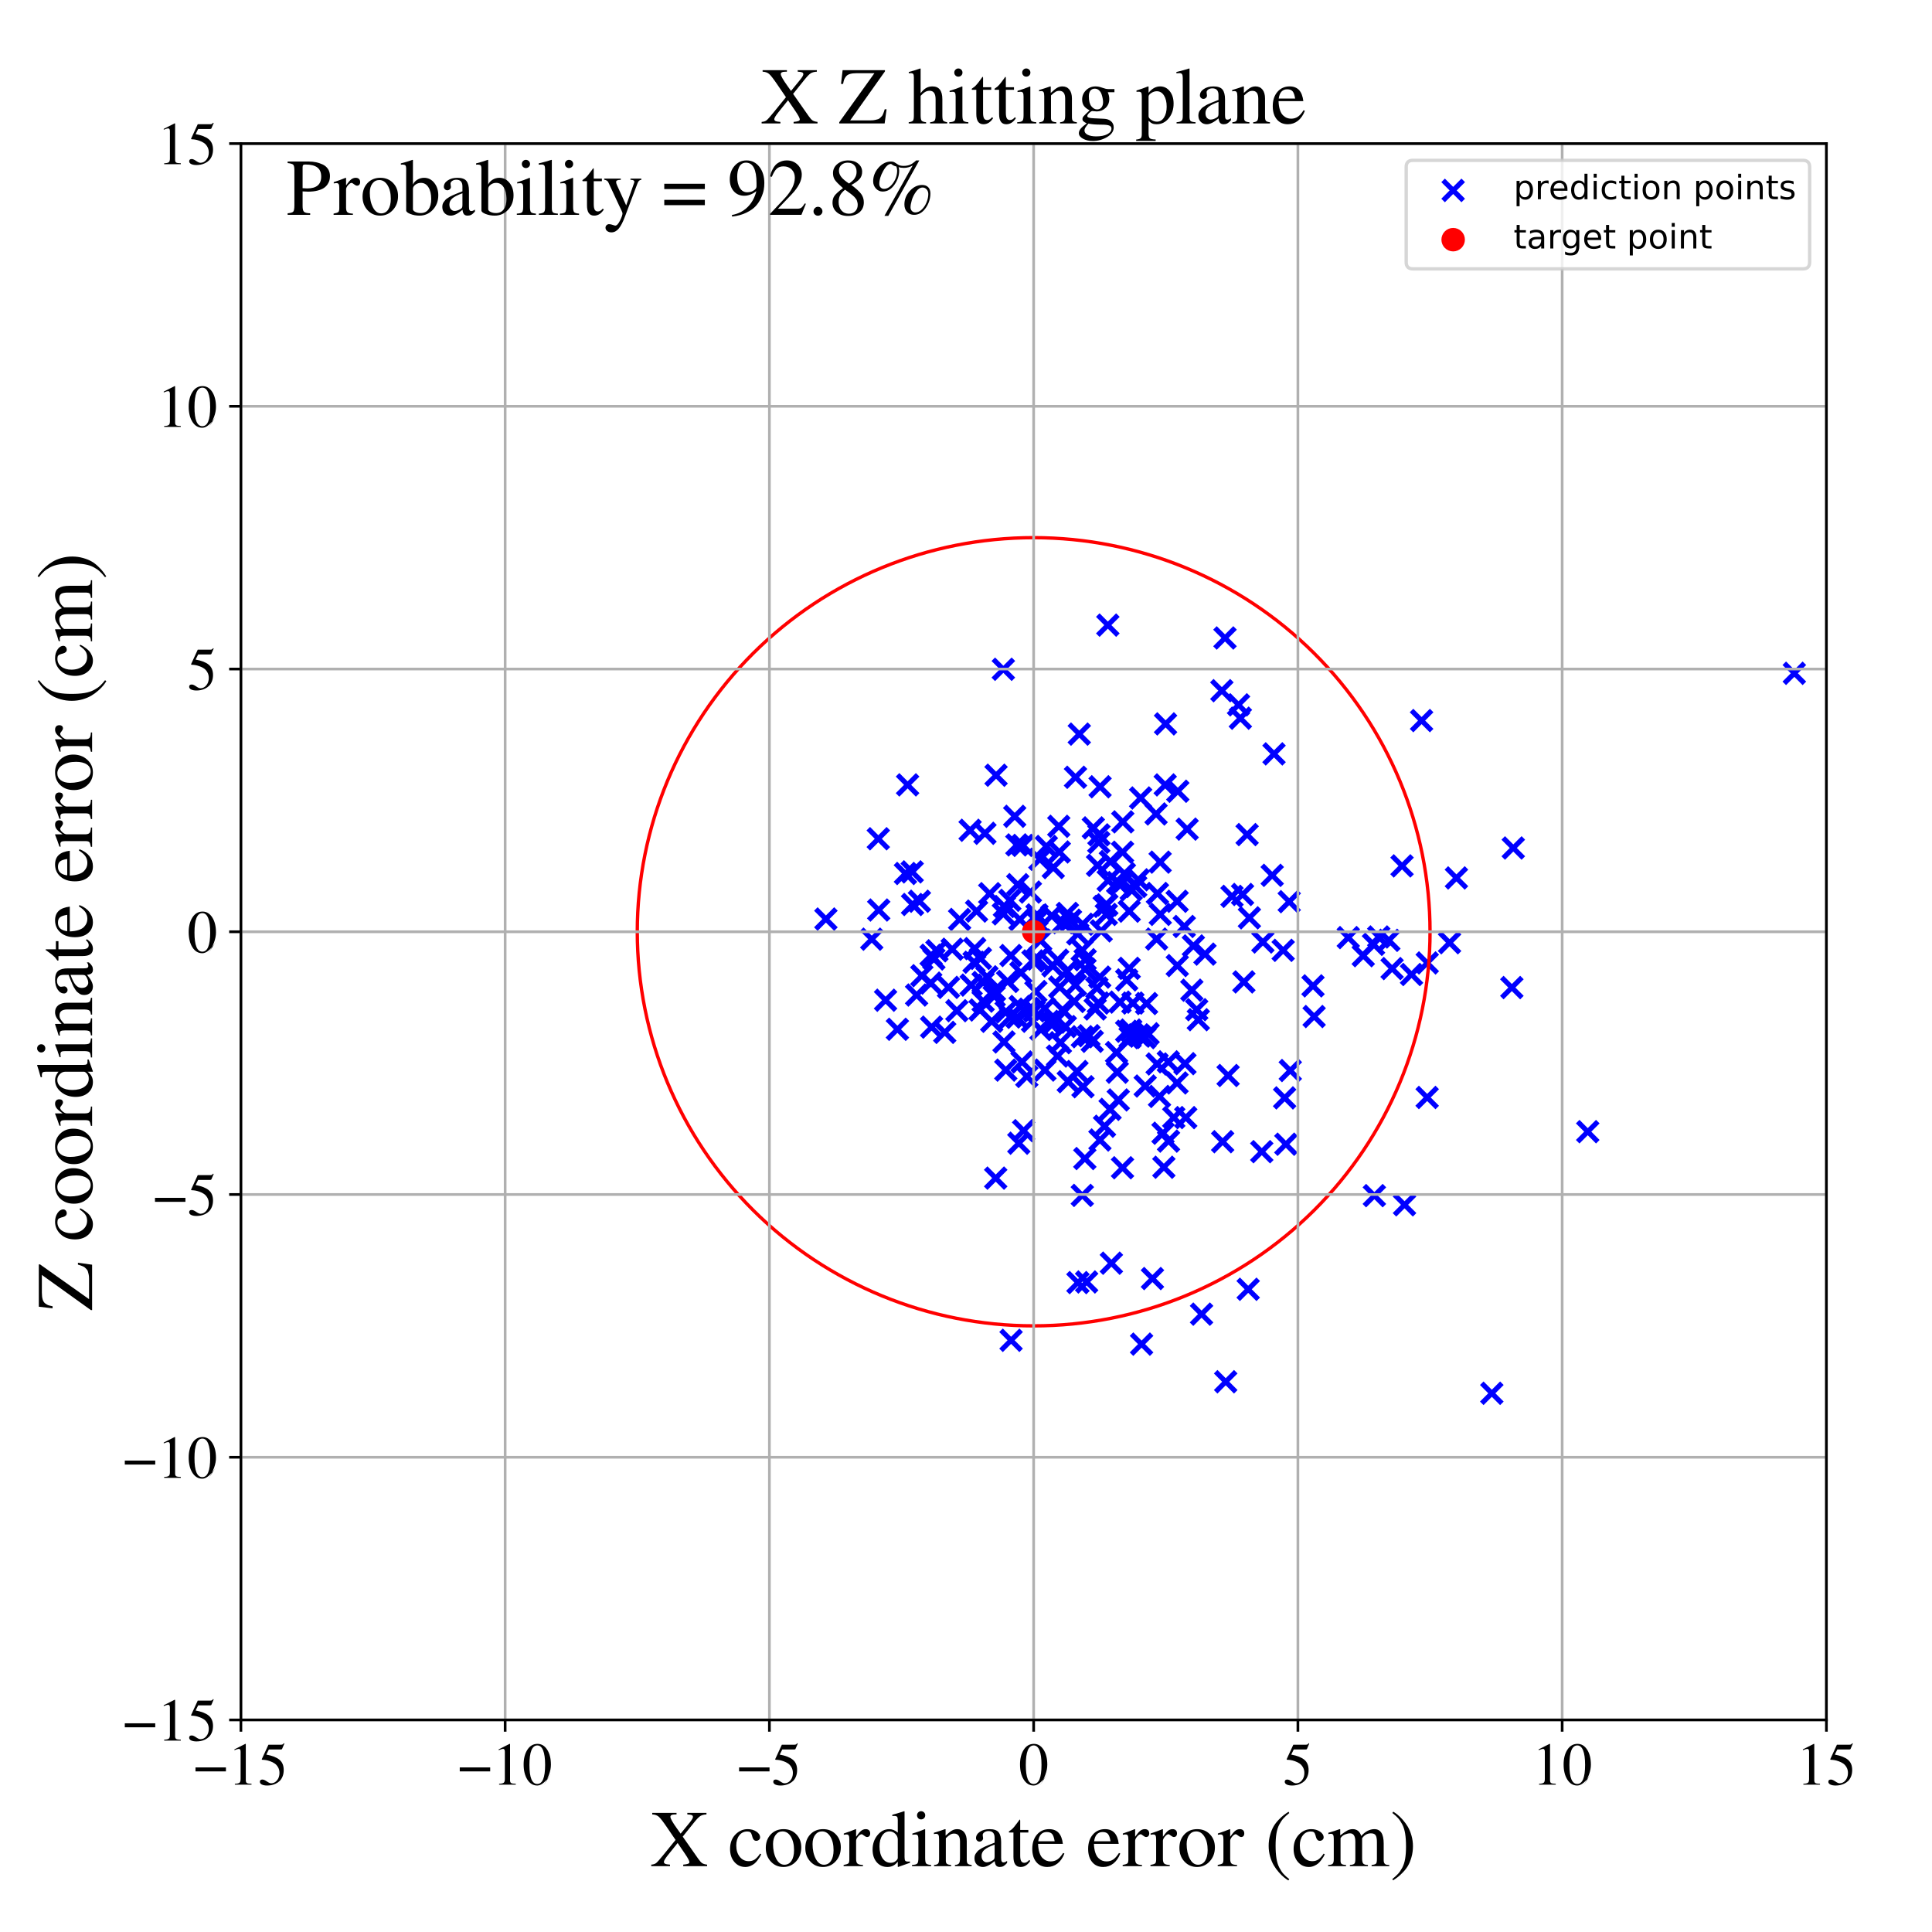 <?xml version="1.0" encoding="utf-8" standalone="no"?>
<!DOCTYPE svg PUBLIC "-//W3C//DTD SVG 1.1//EN"
  "http://www.w3.org/Graphics/SVG/1.1/DTD/svg11.dtd">
<!-- Created with matplotlib (https://matplotlib.org/) -->
<svg height="576pt" version="1.1" viewBox="0 0 576 576" width="576pt" xmlns="http://www.w3.org/2000/svg" xmlns:xlink="http://www.w3.org/1999/xlink">
 <defs>
  <style type="text/css">
*{stroke-linecap:butt;stroke-linejoin:round;}
  </style>
 </defs>
 <g id="figure_1">
  <g id="patch_1">
   <path d="M 0 576 
L 576 576 
L 576 0 
L 0 0 
z
" style="fill:#ffffff;"/>
  </g>
  <g id="axes_1">
   <g id="patch_2">
    <path d="M 71.822 512.784 
L 544.52 512.784 
L 544.52 42.802 
L 71.822 42.802 
z
" style="fill:#ffffff;"/>
   </g>
   <g id="PathCollection_1">
    <defs>
     <path d="M -3 3 
L 3 -3 
M -3 -3 
L 3 3 
" id="m834bfd8073" style="stroke:#0000ff;stroke-width:1.5;"/>
    </defs>
    <g clip-path="url(#p17b65e90e8)">
     <use style="fill:#0000ff;stroke:#0000ff;stroke-width:1.5;" x="423.827" xlink:href="#m834bfd8073" y="214.83"/>
     <use style="fill:#0000ff;stroke:#0000ff;stroke-width:1.5;" x="355.326" xlink:href="#m834bfd8073" y="295.208"/>
     <use style="fill:#0000ff;stroke:#0000ff;stroke-width:1.5;" x="355.788" xlink:href="#m834bfd8073" y="282.011"/>
     <use style="fill:#0000ff;stroke:#0000ff;stroke-width:1.5;" x="314.407" xlink:href="#m834bfd8073" y="304.744"/>
     <use style="fill:#0000ff;stroke:#0000ff;stroke-width:1.5;" x="333.2" xlink:href="#m834bfd8073" y="263.12"/>
     <use style="fill:#0000ff;stroke:#0000ff;stroke-width:1.5;" x="246.232" xlink:href="#m834bfd8073" y="273.996"/>
     <use style="fill:#0000ff;stroke:#0000ff;stroke-width:1.5;" x="290.397" xlink:href="#m834bfd8073" y="286.881"/>
     <use style="fill:#0000ff;stroke:#0000ff;stroke-width:1.5;" x="270.587" xlink:href="#m834bfd8073" y="233.995"/>
     <use style="fill:#0000ff;stroke:#0000ff;stroke-width:1.5;" x="353.52" xlink:href="#m834bfd8073" y="333.2"/>
     <use style="fill:#0000ff;stroke:#0000ff;stroke-width:1.5;" x="321.372" xlink:href="#m834bfd8073" y="382.388"/>
     <use style="fill:#0000ff;stroke:#0000ff;stroke-width:1.5;" x="299.326" xlink:href="#m834bfd8073" y="310.64"/>
     <use style="fill:#0000ff;stroke:#0000ff;stroke-width:1.5;" x="261.856" xlink:href="#m834bfd8073" y="250.066"/>
     <use style="fill:#0000ff;stroke:#0000ff;stroke-width:1.5;" x="337.121" xlink:href="#m834bfd8073" y="307.093"/>
     <use style="fill:#0000ff;stroke:#0000ff;stroke-width:1.5;" x="346.734" xlink:href="#m834bfd8073" y="337.851"/>
     <use style="fill:#0000ff;stroke:#0000ff;stroke-width:1.5;" x="341.836" xlink:href="#m834bfd8073" y="299.193"/>
     <use style="fill:#0000ff;stroke:#0000ff;stroke-width:1.5;" x="322.781" xlink:href="#m834bfd8073" y="275.551"/>
     <use style="fill:#0000ff;stroke:#0000ff;stroke-width:1.5;" x="261.979" xlink:href="#m834bfd8073" y="271.313"/>
     <use style="fill:#0000ff;stroke:#0000ff;stroke-width:1.5;" x="311.53" xlink:href="#m834bfd8073" y="319.033"/>
     <use style="fill:#0000ff;stroke:#0000ff;stroke-width:1.5;" x="303.164" xlink:href="#m834bfd8073" y="251.895"/>
     <use style="fill:#0000ff;stroke:#0000ff;stroke-width:1.5;" x="316.143" xlink:href="#m834bfd8073" y="310.861"/>
     <use style="fill:#0000ff;stroke:#0000ff;stroke-width:1.5;" x="411.052" xlink:href="#m834bfd8073" y="279.342"/>
     <use style="fill:#0000ff;stroke:#0000ff;stroke-width:1.5;" x="364.52" xlink:href="#m834bfd8073" y="340.381"/>
     <use style="fill:#0000ff;stroke:#0000ff;stroke-width:1.5;" x="353.074" xlink:href="#m834bfd8073" y="276.211"/>
     <use style="fill:#0000ff;stroke:#0000ff;stroke-width:1.5;" x="307.196" xlink:href="#m834bfd8073" y="265.958"/>
     <use style="fill:#0000ff;stroke:#0000ff;stroke-width:1.5;" x="331.345" xlink:href="#m834bfd8073" y="376.603"/>
     <use style="fill:#0000ff;stroke:#0000ff;stroke-width:1.5;" x="320.626" xlink:href="#m834bfd8073" y="293.701"/>
     <use style="fill:#0000ff;stroke:#0000ff;stroke-width:1.5;" x="272.063" xlink:href="#m834bfd8073" y="269.664"/>
     <use style="fill:#0000ff;stroke:#0000ff;stroke-width:1.5;" x="323.427" xlink:href="#m834bfd8073" y="345.406"/>
     <use style="fill:#0000ff;stroke:#0000ff;stroke-width:1.5;" x="351.148" xlink:href="#m834bfd8073" y="235.899"/>
     <use style="fill:#0000ff;stroke:#0000ff;stroke-width:1.5;" x="344.823" xlink:href="#m834bfd8073" y="279.966"/>
     <use style="fill:#0000ff;stroke:#0000ff;stroke-width:1.5;" x="336.663" xlink:href="#m834bfd8073" y="288.696"/>
     <use style="fill:#0000ff;stroke:#0000ff;stroke-width:1.5;" x="327.225" xlink:href="#m834bfd8073" y="257.993"/>
     <use style="fill:#0000ff;stroke:#0000ff;stroke-width:1.5;" x="370.451" xlink:href="#m834bfd8073" y="266.675"/>
     <use style="fill:#0000ff;stroke:#0000ff;stroke-width:1.5;" x="289.222" xlink:href="#m834bfd8073" y="247.536"/>
     <use style="fill:#0000ff;stroke:#0000ff;stroke-width:1.5;" x="342.292" xlink:href="#m834bfd8073" y="308.204"/>
     <use style="fill:#0000ff;stroke:#0000ff;stroke-width:1.5;" x="299.945" xlink:href="#m834bfd8073" y="301.661"/>
     <use style="fill:#0000ff;stroke:#0000ff;stroke-width:1.5;" x="315.332" xlink:href="#m834bfd8073" y="286.244"/>
     <use style="fill:#0000ff;stroke:#0000ff;stroke-width:1.5;" x="309.027" xlink:href="#m834bfd8073" y="274.553"/>
     <use style="fill:#0000ff;stroke:#0000ff;stroke-width:1.5;" x="330.285" xlink:href="#m834bfd8073" y="186.372"/>
     <use style="fill:#0000ff;stroke:#0000ff;stroke-width:1.5;" x="409.493" xlink:href="#m834bfd8073" y="281.55"/>
     <use style="fill:#0000ff;stroke:#0000ff;stroke-width:1.5;" x="308.836" xlink:href="#m834bfd8073" y="295.614"/>
     <use style="fill:#0000ff;stroke:#0000ff;stroke-width:1.5;" x="291.149" xlink:href="#m834bfd8073" y="271.629"/>
     <use style="fill:#0000ff;stroke:#0000ff;stroke-width:1.5;" x="337.255" xlink:href="#m834bfd8073" y="265.238"/>
     <use style="fill:#0000ff;stroke:#0000ff;stroke-width:1.5;" x="345.692" xlink:href="#m834bfd8073" y="326.891"/>
     <use style="fill:#0000ff;stroke:#0000ff;stroke-width:1.5;" x="335.229" xlink:href="#m834bfd8073" y="260.469"/>
     <use style="fill:#0000ff;stroke:#0000ff;stroke-width:1.5;" x="366.141" xlink:href="#m834bfd8073" y="320.645"/>
     <use style="fill:#0000ff;stroke:#0000ff;stroke-width:1.5;" x="336.923" xlink:href="#m834bfd8073" y="309.276"/>
     <use style="fill:#0000ff;stroke:#0000ff;stroke-width:1.5;" x="344.976" xlink:href="#m834bfd8073" y="317.208"/>
     <use style="fill:#0000ff;stroke:#0000ff;stroke-width:1.5;" x="345.917" xlink:href="#m834bfd8073" y="272.617"/>
     <use style="fill:#0000ff;stroke:#0000ff;stroke-width:1.5;" x="259.905" xlink:href="#m834bfd8073" y="280.005"/>
     <use style="fill:#0000ff;stroke:#0000ff;stroke-width:1.5;" x="295.665" xlink:href="#m834bfd8073" y="304.491"/>
     <use style="fill:#0000ff;stroke:#0000ff;stroke-width:1.5;" x="327.457" xlink:href="#m834bfd8073" y="299.03"/>
     <use style="fill:#0000ff;stroke:#0000ff;stroke-width:1.5;" x="425.514" xlink:href="#m834bfd8073" y="287.088"/>
     <use style="fill:#0000ff;stroke:#0000ff;stroke-width:1.5;" x="274.111" xlink:href="#m834bfd8073" y="268.692"/>
     <use style="fill:#0000ff;stroke:#0000ff;stroke-width:1.5;" x="418.005" xlink:href="#m834bfd8073" y="258.155"/>
     <use style="fill:#0000ff;stroke:#0000ff;stroke-width:1.5;" x="307.823" xlink:href="#m834bfd8073" y="304.477"/>
     <use style="fill:#0000ff;stroke:#0000ff;stroke-width:1.5;" x="334.661" xlink:href="#m834bfd8073" y="348.151"/>
     <use style="fill:#0000ff;stroke:#0000ff;stroke-width:1.5;" x="304.132" xlink:href="#m834bfd8073" y="300.064"/>
     <use style="fill:#0000ff;stroke:#0000ff;stroke-width:1.5;" x="345.88" xlink:href="#m834bfd8073" y="257.032"/>
     <use style="fill:#0000ff;stroke:#0000ff;stroke-width:1.5;" x="382.996" xlink:href="#m834bfd8073" y="327.315"/>
     <use style="fill:#0000ff;stroke:#0000ff;stroke-width:1.5;" x="327.588" xlink:href="#m834bfd8073" y="251.153"/>
     <use style="fill:#0000ff;stroke:#0000ff;stroke-width:1.5;" x="308.352" xlink:href="#m834bfd8073" y="301.385"/>
     <use style="fill:#0000ff;stroke:#0000ff;stroke-width:1.5;" x="277.599" xlink:href="#m834bfd8073" y="284.795"/>
     <use style="fill:#0000ff;stroke:#0000ff;stroke-width:1.5;" x="343.589" xlink:href="#m834bfd8073" y="381.181"/>
     <use style="fill:#0000ff;stroke:#0000ff;stroke-width:1.5;" x="409.75" xlink:href="#m834bfd8073" y="356.465"/>
     <use style="fill:#0000ff;stroke:#0000ff;stroke-width:1.5;" x="334.741" xlink:href="#m834bfd8073" y="245.027"/>
     <use style="fill:#0000ff;stroke:#0000ff;stroke-width:1.5;" x="321.326" xlink:href="#m834bfd8073" y="278.445"/>
     <use style="fill:#0000ff;stroke:#0000ff;stroke-width:1.5;" x="340.35" xlink:href="#m834bfd8073" y="400.736"/>
     <use style="fill:#0000ff;stroke:#0000ff;stroke-width:1.5;" x="306.136" xlink:href="#m834bfd8073" y="320.926"/>
     <use style="fill:#0000ff;stroke:#0000ff;stroke-width:1.5;" x="333.906" xlink:href="#m834bfd8073" y="298.766"/>
     <use style="fill:#0000ff;stroke:#0000ff;stroke-width:1.5;" x="301.379" xlink:href="#m834bfd8073" y="284.874"/>
     <use style="fill:#0000ff;stroke:#0000ff;stroke-width:1.5;" x="652.331" xlink:href="#m834bfd8073" y="167.799"/>
     <use style="fill:#0000ff;stroke:#0000ff;stroke-width:1.5;" x="332.887" xlink:href="#m834bfd8073" y="313.796"/>
     <use style="fill:#0000ff;stroke:#0000ff;stroke-width:1.5;" x="315.662" xlink:href="#m834bfd8073" y="246.353"/>
     <use style="fill:#0000ff;stroke:#0000ff;stroke-width:1.5;" x="324.653" xlink:href="#m834bfd8073" y="308.773"/>
     <use style="fill:#0000ff;stroke:#0000ff;stroke-width:1.5;" x="341.424" xlink:href="#m834bfd8073" y="323.784"/>
     <use style="fill:#0000ff;stroke:#0000ff;stroke-width:1.5;" x="318.485" xlink:href="#m834bfd8073" y="322.499"/>
     <use style="fill:#0000ff;stroke:#0000ff;stroke-width:1.5;" x="383.359" xlink:href="#m834bfd8073" y="341.13"/>
     <use style="fill:#0000ff;stroke:#0000ff;stroke-width:1.5;" x="322.693" xlink:href="#m834bfd8073" y="309.083"/>
     <use style="fill:#0000ff;stroke:#0000ff;stroke-width:1.5;" x="451.165" xlink:href="#m834bfd8073" y="252.816"/>
     <use style="fill:#0000ff;stroke:#0000ff;stroke-width:1.5;" x="293.65" xlink:href="#m834bfd8073" y="248.44"/>
     <use style="fill:#0000ff;stroke:#0000ff;stroke-width:1.5;" x="384.361" xlink:href="#m834bfd8073" y="268.825"/>
     <use style="fill:#0000ff;stroke:#0000ff;stroke-width:1.5;" x="349.94" xlink:href="#m834bfd8073" y="333.188"/>
     <use style="fill:#0000ff;stroke:#0000ff;stroke-width:1.5;" x="322.675" xlink:href="#m834bfd8073" y="356.392"/>
     <use style="fill:#0000ff;stroke:#0000ff;stroke-width:1.5;" x="425.489" xlink:href="#m834bfd8073" y="327.197"/>
     <use style="fill:#0000ff;stroke:#0000ff;stroke-width:1.5;" x="331.038" xlink:href="#m834bfd8073" y="256.87"/>
     <use style="fill:#0000ff;stroke:#0000ff;stroke-width:1.5;" x="365.218" xlink:href="#m834bfd8073" y="190.204"/>
     <use style="fill:#0000ff;stroke:#0000ff;stroke-width:1.5;" x="285.273" xlink:href="#m834bfd8073" y="301.322"/>
     <use style="fill:#0000ff;stroke:#0000ff;stroke-width:1.5;" x="444.768" xlink:href="#m834bfd8073" y="415.388"/>
     <use style="fill:#0000ff;stroke:#0000ff;stroke-width:1.5;" x="327.629" xlink:href="#m834bfd8073" y="248.904"/>
     <use style="fill:#0000ff;stroke:#0000ff;stroke-width:1.5;" x="358.231" xlink:href="#m834bfd8073" y="391.798"/>
     <use style="fill:#0000ff;stroke:#0000ff;stroke-width:1.5;" x="279.332" xlink:href="#m834bfd8073" y="283.466"/>
     <use style="fill:#0000ff;stroke:#0000ff;stroke-width:1.5;" x="295.072" xlink:href="#m834bfd8073" y="266.437"/>
     <use style="fill:#0000ff;stroke:#0000ff;stroke-width:1.5;" x="310.07" xlink:href="#m834bfd8073" y="280.279"/>
     <use style="fill:#0000ff;stroke:#0000ff;stroke-width:1.5;" x="313.908" xlink:href="#m834bfd8073" y="287.957"/>
     <use style="fill:#0000ff;stroke:#0000ff;stroke-width:1.5;" x="311.485" xlink:href="#m834bfd8073" y="300.652"/>
     <use style="fill:#0000ff;stroke:#0000ff;stroke-width:1.5;" x="315.817" xlink:href="#m834bfd8073" y="253.998"/>
     <use style="fill:#0000ff;stroke:#0000ff;stroke-width:1.5;" x="327.881" xlink:href="#m834bfd8073" y="291.311"/>
     <use style="fill:#0000ff;stroke:#0000ff;stroke-width:1.5;" x="372.492" xlink:href="#m834bfd8073" y="273.639"/>
     <use style="fill:#0000ff;stroke:#0000ff;stroke-width:1.5;" x="316.894" xlink:href="#m834bfd8073" y="275.073"/>
     <use style="fill:#0000ff;stroke:#0000ff;stroke-width:1.5;" x="325.648" xlink:href="#m834bfd8073" y="310.459"/>
     <use style="fill:#0000ff;stroke:#0000ff;stroke-width:1.5;" x="415.034" xlink:href="#m834bfd8073" y="288.766"/>
     <use style="fill:#0000ff;stroke:#0000ff;stroke-width:1.5;" x="299.135" xlink:href="#m834bfd8073" y="199.539"/>
     <use style="fill:#0000ff;stroke:#0000ff;stroke-width:1.5;" x="450.74" xlink:href="#m834bfd8073" y="294.426"/>
     <use style="fill:#0000ff;stroke:#0000ff;stroke-width:1.5;" x="327.93" xlink:href="#m834bfd8073" y="339.88"/>
     <use style="fill:#0000ff;stroke:#0000ff;stroke-width:1.5;" x="325.963" xlink:href="#m834bfd8073" y="246.821"/>
     <use style="fill:#0000ff;stroke:#0000ff;stroke-width:1.5;" x="303.749" xlink:href="#m834bfd8073" y="340.833"/>
     <use style="fill:#0000ff;stroke:#0000ff;stroke-width:1.5;" x="304.968" xlink:href="#m834bfd8073" y="252.043"/>
     <use style="fill:#0000ff;stroke:#0000ff;stroke-width:1.5;" x="319.158" xlink:href="#m834bfd8073" y="274.342"/>
     <use style="fill:#0000ff;stroke:#0000ff;stroke-width:1.5;" x="384.679" xlink:href="#m834bfd8073" y="319.16"/>
     <use style="fill:#0000ff;stroke:#0000ff;stroke-width:1.5;" x="369.252" xlink:href="#m834bfd8073" y="210.136"/>
     <use style="fill:#0000ff;stroke:#0000ff;stroke-width:1.5;" x="290.607" xlink:href="#m834bfd8073" y="282.81"/>
     <use style="fill:#0000ff;stroke:#0000ff;stroke-width:1.5;" x="307.979" xlink:href="#m834bfd8073" y="286.485"/>
     <use style="fill:#0000ff;stroke:#0000ff;stroke-width:1.5;" x="271.966" xlink:href="#m834bfd8073" y="259.941"/>
     <use style="fill:#0000ff;stroke:#0000ff;stroke-width:1.5;" x="336.671" xlink:href="#m834bfd8073" y="271.656"/>
     <use style="fill:#0000ff;stroke:#0000ff;stroke-width:1.5;" x="370.846" xlink:href="#m834bfd8073" y="292.745"/>
     <use style="fill:#0000ff;stroke:#0000ff;stroke-width:1.5;" x="320.648" xlink:href="#m834bfd8073" y="231.734"/>
     <use style="fill:#0000ff;stroke:#0000ff;stroke-width:1.5;" x="322.639" xlink:href="#m834bfd8073" y="283.315"/>
     <use style="fill:#0000ff;stroke:#0000ff;stroke-width:1.5;" x="301.189" xlink:href="#m834bfd8073" y="303.229"/>
     <use style="fill:#0000ff;stroke:#0000ff;stroke-width:1.5;" x="350.947" xlink:href="#m834bfd8073" y="268.702"/>
     <use style="fill:#0000ff;stroke:#0000ff;stroke-width:1.5;" x="340.067" xlink:href="#m834bfd8073" y="237.903"/>
     <use style="fill:#0000ff;stroke:#0000ff;stroke-width:1.5;" x="376.511" xlink:href="#m834bfd8073" y="280.847"/>
     <use style="fill:#0000ff;stroke:#0000ff;stroke-width:1.5;" x="339.853" xlink:href="#m834bfd8073" y="308.911"/>
     <use style="fill:#0000ff;stroke:#0000ff;stroke-width:1.5;" x="323.487" xlink:href="#m834bfd8073" y="288.924"/>
     <use style="fill:#0000ff;stroke:#0000ff;stroke-width:1.5;" x="281.661" xlink:href="#m834bfd8073" y="307.784"/>
     <use style="fill:#0000ff;stroke:#0000ff;stroke-width:1.5;" x="330.392" xlink:href="#m834bfd8073" y="262.514"/>
     <use style="fill:#0000ff;stroke:#0000ff;stroke-width:1.5;" x="315.936" xlink:href="#m834bfd8073" y="294.303"/>
     <use style="fill:#0000ff;stroke:#0000ff;stroke-width:1.5;" x="328.31" xlink:href="#m834bfd8073" y="277.526"/>
     <use style="fill:#0000ff;stroke:#0000ff;stroke-width:1.5;" x="339.398" xlink:href="#m834bfd8073" y="308.534"/>
     <use style="fill:#0000ff;stroke:#0000ff;stroke-width:1.5;" x="320.27" xlink:href="#m834bfd8073" y="298.57"/>
     <use style="fill:#0000ff;stroke:#0000ff;stroke-width:1.5;" x="327.973" xlink:href="#m834bfd8073" y="234.563"/>
     <use style="fill:#0000ff;stroke:#0000ff;stroke-width:1.5;" x="309.155" xlink:href="#m834bfd8073" y="272.755"/>
     <use style="fill:#0000ff;stroke:#0000ff;stroke-width:1.5;" x="318.237" xlink:href="#m834bfd8073" y="272.316"/>
     <use style="fill:#0000ff;stroke:#0000ff;stroke-width:1.5;" x="301.44" xlink:href="#m834bfd8073" y="399.595"/>
     <use style="fill:#0000ff;stroke:#0000ff;stroke-width:1.5;" x="379.831" xlink:href="#m834bfd8073" y="224.758"/>
     <use style="fill:#0000ff;stroke:#0000ff;stroke-width:1.5;" x="317.617" xlink:href="#m834bfd8073" y="306.059"/>
     <use style="fill:#0000ff;stroke:#0000ff;stroke-width:1.5;" x="296.486" xlink:href="#m834bfd8073" y="295.318"/>
     <use style="fill:#0000ff;stroke:#0000ff;stroke-width:1.5;" x="299.447" xlink:href="#m834bfd8073" y="270.268"/>
     <use style="fill:#0000ff;stroke:#0000ff;stroke-width:1.5;" x="296.96" xlink:href="#m834bfd8073" y="231.124"/>
     <use style="fill:#0000ff;stroke:#0000ff;stroke-width:1.5;" x="315.295" xlink:href="#m834bfd8073" y="314.848"/>
     <use style="fill:#0000ff;stroke:#0000ff;stroke-width:1.5;" x="322.874" xlink:href="#m834bfd8073" y="323.994"/>
     <use style="fill:#0000ff;stroke:#0000ff;stroke-width:1.5;" x="329.301" xlink:href="#m834bfd8073" y="335.777"/>
     <use style="fill:#0000ff;stroke:#0000ff;stroke-width:1.5;" x="338.607" xlink:href="#m834bfd8073" y="264.29"/>
     <use style="fill:#0000ff;stroke:#0000ff;stroke-width:1.5;" x="292.179" xlink:href="#m834bfd8073" y="301.125"/>
     <use style="fill:#0000ff;stroke:#0000ff;stroke-width:1.5;" x="414.065" xlink:href="#m834bfd8073" y="280.345"/>
     <use style="fill:#0000ff;stroke:#0000ff;stroke-width:1.5;" x="347.498" xlink:href="#m834bfd8073" y="215.817"/>
     <use style="fill:#0000ff;stroke:#0000ff;stroke-width:1.5;" x="294.243" xlink:href="#m834bfd8073" y="291.222"/>
     <use style="fill:#0000ff;stroke:#0000ff;stroke-width:1.5;" x="333.394" xlink:href="#m834bfd8073" y="327.934"/>
     <use style="fill:#0000ff;stroke:#0000ff;stroke-width:1.5;" x="353.276" xlink:href="#m834bfd8073" y="317.115"/>
     <use style="fill:#0000ff;stroke:#0000ff;stroke-width:1.5;" x="335.889" xlink:href="#m834bfd8073" y="307.456"/>
     <use style="fill:#0000ff;stroke:#0000ff;stroke-width:1.5;" x="364.282" xlink:href="#m834bfd8073" y="205.922"/>
     <use style="fill:#0000ff;stroke:#0000ff;stroke-width:1.5;" x="278.428" xlink:href="#m834bfd8073" y="285.91"/>
     <use style="fill:#0000ff;stroke:#0000ff;stroke-width:1.5;" x="345.073" xlink:href="#m834bfd8073" y="266.375"/>
     <use style="fill:#0000ff;stroke:#0000ff;stroke-width:1.5;" x="313.57" xlink:href="#m834bfd8073" y="273.025"/>
     <use style="fill:#0000ff;stroke:#0000ff;stroke-width:1.5;" x="341.347" xlink:href="#m834bfd8073" y="309.364"/>
     <use style="fill:#0000ff;stroke:#0000ff;stroke-width:1.5;" x="356.783" xlink:href="#m834bfd8073" y="301.026"/>
     <use style="fill:#0000ff;stroke:#0000ff;stroke-width:1.5;" x="304.359" xlink:href="#m834bfd8073" y="289.966"/>
     <use style="fill:#0000ff;stroke:#0000ff;stroke-width:1.5;" x="329.833" xlink:href="#m834bfd8073" y="272.625"/>
     <use style="fill:#0000ff;stroke:#0000ff;stroke-width:1.5;" x="283.875" xlink:href="#m834bfd8073" y="282.999"/>
     <use style="fill:#0000ff;stroke:#0000ff;stroke-width:1.5;" x="376.182" xlink:href="#m834bfd8073" y="343.357"/>
     <use style="fill:#0000ff;stroke:#0000ff;stroke-width:1.5;" x="321.083" xlink:href="#m834bfd8073" y="319.452"/>
     <use style="fill:#0000ff;stroke:#0000ff;stroke-width:1.5;" x="348.321" xlink:href="#m834bfd8073" y="316.569"/>
     <use style="fill:#0000ff;stroke:#0000ff;stroke-width:1.5;" x="434.214" xlink:href="#m834bfd8073" y="261.745"/>
     <use style="fill:#0000ff;stroke:#0000ff;stroke-width:1.5;" x="323.529" xlink:href="#m834bfd8073" y="286.131"/>
     <use style="fill:#0000ff;stroke:#0000ff;stroke-width:1.5;" x="282.772" xlink:href="#m834bfd8073" y="294.366"/>
     <use style="fill:#0000ff;stroke:#0000ff;stroke-width:1.5;" x="269.948" xlink:href="#m834bfd8073" y="260.422"/>
     <use style="fill:#0000ff;stroke:#0000ff;stroke-width:1.5;" x="289.534" xlink:href="#m834bfd8073" y="293.7"/>
     <use style="fill:#0000ff;stroke:#0000ff;stroke-width:1.5;" x="304.075" xlink:href="#m834bfd8073" y="274.141"/>
     <use style="fill:#0000ff;stroke:#0000ff;stroke-width:1.5;" x="303.424" xlink:href="#m834bfd8073" y="263.749"/>
     <use style="fill:#0000ff;stroke:#0000ff;stroke-width:1.5;" x="267.55" xlink:href="#m834bfd8073" y="306.868"/>
     <use style="fill:#0000ff;stroke:#0000ff;stroke-width:1.5;" x="301.069" xlink:href="#m834bfd8073" y="268.422"/>
     <use style="fill:#0000ff;stroke:#0000ff;stroke-width:1.5;" x="293.09" xlink:href="#m834bfd8073" y="292.914"/>
     <use style="fill:#0000ff;stroke:#0000ff;stroke-width:1.5;" x="314.026" xlink:href="#m834bfd8073" y="258.665"/>
     <use style="fill:#0000ff;stroke:#0000ff;stroke-width:1.5;" x="371.811" xlink:href="#m834bfd8073" y="248.82"/>
     <use style="fill:#0000ff;stroke:#0000ff;stroke-width:1.5;" x="310.347" xlink:href="#m834bfd8073" y="306.937"/>
     <use style="fill:#0000ff;stroke:#0000ff;stroke-width:1.5;" x="391.454" xlink:href="#m834bfd8073" y="293.92"/>
     <use style="fill:#0000ff;stroke:#0000ff;stroke-width:1.5;" x="365.43" xlink:href="#m834bfd8073" y="411.955"/>
     <use style="fill:#0000ff;stroke:#0000ff;stroke-width:1.5;" x="316.792" xlink:href="#m834bfd8073" y="301.126"/>
     <use style="fill:#0000ff;stroke:#0000ff;stroke-width:1.5;" x="286.094" xlink:href="#m834bfd8073" y="274.117"/>
     <use style="fill:#0000ff;stroke:#0000ff;stroke-width:1.5;" x="305.181" xlink:href="#m834bfd8073" y="337.094"/>
     <use style="fill:#0000ff;stroke:#0000ff;stroke-width:1.5;" x="344.665" xlink:href="#m834bfd8073" y="242.671"/>
     <use style="fill:#0000ff;stroke:#0000ff;stroke-width:1.5;" x="274.834" xlink:href="#m834bfd8073" y="290.889"/>
     <use style="fill:#0000ff;stroke:#0000ff;stroke-width:1.5;" x="273.276" xlink:href="#m834bfd8073" y="296.656"/>
     <use style="fill:#0000ff;stroke:#0000ff;stroke-width:1.5;" x="369.797" xlink:href="#m834bfd8073" y="214.122"/>
     <use style="fill:#0000ff;stroke:#0000ff;stroke-width:1.5;" x="418.742" xlink:href="#m834bfd8073" y="359.191"/>
     <use style="fill:#0000ff;stroke:#0000ff;stroke-width:1.5;" x="310.271" xlink:href="#m834bfd8073" y="280.364"/>
     <use style="fill:#0000ff;stroke:#0000ff;stroke-width:1.5;" x="432.166" xlink:href="#m834bfd8073" y="281.058"/>
     <use style="fill:#0000ff;stroke:#0000ff;stroke-width:1.5;" x="473.363" xlink:href="#m834bfd8073" y="337.395"/>
     <use style="fill:#0000ff;stroke:#0000ff;stroke-width:1.5;" x="406.438" xlink:href="#m834bfd8073" y="284.925"/>
     <use style="fill:#0000ff;stroke:#0000ff;stroke-width:1.5;" x="330.958" xlink:href="#m834bfd8073" y="330.741"/>
     <use style="fill:#0000ff;stroke:#0000ff;stroke-width:1.5;" x="264.023" xlink:href="#m834bfd8073" y="298.201"/>
     <use style="fill:#0000ff;stroke:#0000ff;stroke-width:1.5;" x="311.951" xlink:href="#m834bfd8073" y="252.352"/>
     <use style="fill:#0000ff;stroke:#0000ff;stroke-width:1.5;" x="302.523" xlink:href="#m834bfd8073" y="243.376"/>
     <use style="fill:#0000ff;stroke:#0000ff;stroke-width:1.5;" x="367.302" xlink:href="#m834bfd8073" y="267.235"/>
     <use style="fill:#0000ff;stroke:#0000ff;stroke-width:1.5;" x="379.293" xlink:href="#m834bfd8073" y="260.971"/>
     <use style="fill:#0000ff;stroke:#0000ff;stroke-width:1.5;" x="277.49" xlink:href="#m834bfd8073" y="293.1"/>
     <use style="fill:#0000ff;stroke:#0000ff;stroke-width:1.5;" x="329.2" xlink:href="#m834bfd8073" y="270.233"/>
     <use style="fill:#0000ff;stroke:#0000ff;stroke-width:1.5;" x="292.301" xlink:href="#m834bfd8073" y="285.73"/>
     <use style="fill:#0000ff;stroke:#0000ff;stroke-width:1.5;" x="321.775" xlink:href="#m834bfd8073" y="218.867"/>
     <use style="fill:#0000ff;stroke:#0000ff;stroke-width:1.5;" x="333.099" xlink:href="#m834bfd8073" y="319.662"/>
     <use style="fill:#0000ff;stroke:#0000ff;stroke-width:1.5;" x="303.193" xlink:href="#m834bfd8073" y="303.313"/>
     <use style="fill:#0000ff;stroke:#0000ff;stroke-width:1.5;" x="310.026" xlink:href="#m834bfd8073" y="256.18"/>
     <use style="fill:#0000ff;stroke:#0000ff;stroke-width:1.5;" x="293.107" xlink:href="#m834bfd8073" y="298.481"/>
     <use style="fill:#0000ff;stroke:#0000ff;stroke-width:1.5;" x="299.865" xlink:href="#m834bfd8073" y="319.046"/>
     <use style="fill:#0000ff;stroke:#0000ff;stroke-width:1.5;" x="304.697" xlink:href="#m834bfd8073" y="316.61"/>
     <use style="fill:#0000ff;stroke:#0000ff;stroke-width:1.5;" x="401.974" xlink:href="#m834bfd8073" y="279.531"/>
     <use style="fill:#0000ff;stroke:#0000ff;stroke-width:1.5;" x="359.246" xlink:href="#m834bfd8073" y="284.458"/>
     <use style="fill:#0000ff;stroke:#0000ff;stroke-width:1.5;" x="329.996" xlink:href="#m834bfd8073" y="269.772"/>
     <use style="fill:#0000ff;stroke:#0000ff;stroke-width:1.5;" x="277.739" xlink:href="#m834bfd8073" y="306.225"/>
     <use style="fill:#0000ff;stroke:#0000ff;stroke-width:1.5;" x="309.385" xlink:href="#m834bfd8073" y="285.949"/>
     <use style="fill:#0000ff;stroke:#0000ff;stroke-width:1.5;" x="357.267" xlink:href="#m834bfd8073" y="304.011"/>
     <use style="fill:#0000ff;stroke:#0000ff;stroke-width:1.5;" x="323.968" xlink:href="#m834bfd8073" y="382.198"/>
     <use style="fill:#0000ff;stroke:#0000ff;stroke-width:1.5;" x="312.549" xlink:href="#m834bfd8073" y="304.507"/>
     <use style="fill:#0000ff;stroke:#0000ff;stroke-width:1.5;" x="353.933" xlink:href="#m834bfd8073" y="247.192"/>
     <use style="fill:#0000ff;stroke:#0000ff;stroke-width:1.5;" x="372.129" xlink:href="#m834bfd8073" y="384.383"/>
     <use style="fill:#0000ff;stroke:#0000ff;stroke-width:1.5;" x="333.963" xlink:href="#m834bfd8073" y="263.743"/>
     <use style="fill:#0000ff;stroke:#0000ff;stroke-width:1.5;" x="306.854" xlink:href="#m834bfd8073" y="300.874"/>
     <use style="fill:#0000ff;stroke:#0000ff;stroke-width:1.5;" x="335.91" xlink:href="#m834bfd8073" y="292.147"/>
     <use style="fill:#0000ff;stroke:#0000ff;stroke-width:1.5;" x="391.787" xlink:href="#m834bfd8073" y="303.067"/>
     <use style="fill:#0000ff;stroke:#0000ff;stroke-width:1.5;" x="296.41" xlink:href="#m834bfd8073" y="297.013"/>
     <use style="fill:#0000ff;stroke:#0000ff;stroke-width:1.5;" x="327.023" xlink:href="#m834bfd8073" y="294.557"/>
     <use style="fill:#0000ff;stroke:#0000ff;stroke-width:1.5;" x="348.38" xlink:href="#m834bfd8073" y="340.204"/>
     <use style="fill:#0000ff;stroke:#0000ff;stroke-width:1.5;" x="296.86" xlink:href="#m834bfd8073" y="351.24"/>
     <use style="fill:#0000ff;stroke:#0000ff;stroke-width:1.5;" x="334.668" xlink:href="#m834bfd8073" y="254.071"/>
     <use style="fill:#0000ff;stroke:#0000ff;stroke-width:1.5;" x="346.987" xlink:href="#m834bfd8073" y="348.001"/>
     <use style="fill:#0000ff;stroke:#0000ff;stroke-width:1.5;" x="534.957" xlink:href="#m834bfd8073" y="200.738"/>
     <use style="fill:#0000ff;stroke:#0000ff;stroke-width:1.5;" x="350.917" xlink:href="#m834bfd8073" y="322.868"/>
     <use style="fill:#0000ff;stroke:#0000ff;stroke-width:1.5;" x="326.511" xlink:href="#m834bfd8073" y="300.822"/>
     <use style="fill:#0000ff;stroke:#0000ff;stroke-width:1.5;" x="299.136" xlink:href="#m834bfd8073" y="272.461"/>
     <use style="fill:#0000ff;stroke:#0000ff;stroke-width:1.5;" x="318.048" xlink:href="#m834bfd8073" y="289.625"/>
     <use style="fill:#0000ff;stroke:#0000ff;stroke-width:1.5;" x="382.567" xlink:href="#m834bfd8073" y="283.328"/>
     <use style="fill:#0000ff;stroke:#0000ff;stroke-width:1.5;" x="339.344" xlink:href="#m834bfd8073" y="262.304"/>
     <use style="fill:#0000ff;stroke:#0000ff;stroke-width:1.5;" x="337.759" xlink:href="#m834bfd8073" y="299.048"/>
     <use style="fill:#0000ff;stroke:#0000ff;stroke-width:1.5;" x="420.83" xlink:href="#m834bfd8073" y="290.537"/>
     <use style="fill:#0000ff;stroke:#0000ff;stroke-width:1.5;" x="300.397" xlink:href="#m834bfd8073" y="292.605"/>
     <use style="fill:#0000ff;stroke:#0000ff;stroke-width:1.5;" x="347.393" xlink:href="#m834bfd8073" y="234.011"/>
     <use style="fill:#0000ff;stroke:#0000ff;stroke-width:1.5;" x="350.99" xlink:href="#m834bfd8073" y="287.874"/>
    </g>
   </g>
   <g id="PathCollection_2">
    <defs>
     <path d="M 0 3 
C 0.796 3 1.559 2.684 2.121 2.121 
C 2.684 1.559 3 0.796 3 0 
C 3 -0.796 2.684 -1.559 2.121 -2.121 
C 1.559 -2.684 0.796 -3 0 -3 
C -0.796 -3 -1.559 -2.684 -2.121 -2.121 
C -2.684 -1.559 -3 -0.796 -3 0 
C -3 0.796 -2.684 1.559 -2.121 2.121 
C -1.559 2.684 -0.796 3 0 3 
z
" id="m1629ac0eb1" style="stroke:#ff0000;"/>
    </defs>
    <g clip-path="url(#p17b65e90e8)">
     <use style="fill:#ff0000;stroke:#ff0000;" x="308.171" xlink:href="#m1629ac0eb1" y="277.793"/>
    </g>
   </g>
   <g id="patch_3">
    <path clip-path="url(#p17b65e90e8)" d="M 308.171 395.288 
C 339.511 395.288 369.572 382.908 391.733 360.875 
C 413.894 338.841 426.346 308.953 426.346 277.793 
C 426.346 246.633 413.894 216.745 391.733 194.711 
C 369.572 172.677 339.511 160.297 308.171 160.297 
C 276.831 160.297 246.77 172.677 224.609 194.711 
C 202.448 216.745 189.997 246.633 189.997 277.793 
C 189.997 308.953 202.448 338.841 224.609 360.875 
C 246.77 382.908 276.831 395.288 308.171 395.288 
z
" style="fill:none;stroke:#ff0000;stroke-linejoin:miter;"/>
   </g>
   <g id="matplotlib.axis_1">
    <g id="xtick_1">
     <g id="line2d_1">
      <path clip-path="url(#p17b65e90e8)" d="M 71.822 512.784 
L 71.822 42.802 
" style="fill:none;stroke:#b0b0b0;stroke-linecap:square;stroke-width:0.8;"/>
     </g>
     <g id="line2d_2">
      <defs>
       <path d="M 0 0 
L 0 3.5 
" id="m61b84c0ff3" style="stroke:#000000;stroke-width:0.8;"/>
      </defs>
      <g>
       <use style="stroke:#000000;stroke-width:0.8;" x="71.822" xlink:href="#m61b84c0ff3" y="512.784"/>
      </g>
     </g>
     <g id="text_1">
      <!-- −15 -->
      <defs>
       <path d="M 3 22 
L 3 28.594 
L 53.406 28.594 
L 53.406 22 
z
" id="FreeSerif-8722"/>
       <path d="M 18.297 59.297 
Q 16.5 59.297 11.094 57.094 
L 11.094 58.5 
L 29.094 67.594 
L 29.906 67.406 
L 29.906 7.406 
Q 29.906 3.797 31.703 2.688 
Q 33.5 1.594 39.406 1.5 
L 39.406 0 
L 11.797 0 
L 11.797 1.5 
Q 17.406 1.703 19.344 3.141 
Q 21.297 4.594 21.297 9.297 
L 21.297 54.594 
Q 21.297 59.297 18.297 59.297 
z
" id="FreeSerif-49"/>
       <path d="M 35.703 19.406 
Q 35.703 24.703 33.344 28.797 
Q 31 32.906 27.641 35.156 
Q 24.297 37.406 20.141 38.844 
Q 16 40.297 12.953 40.75 
Q 9.906 41.203 7.594 41.203 
Q 6.406 41.203 6.406 42 
Q 6.406 42.297 6.5 42.5 
L 17.406 66.203 
L 38.297 66.203 
Q 39.906 66.203 40.844 66.703 
Q 41.797 67.203 42.906 68.797 
L 43.797 68.094 
L 40 59.203 
Q 39.594 58.297 37.703 58.297 
L 18.094 58.297 
L 13.906 49.797 
Q 28.5 47.203 35.594 41.344 
Q 42.703 35.5 42.703 24.203 
Q 42.703 18.297 40.844 13.688 
Q 39 9.094 36.141 6.297 
Q 33.297 3.5 29.547 1.703 
Q 25.797 -0.094 22.344 -0.75 
Q 18.906 -1.406 15.406 -1.406 
Q 9.797 -1.406 6.5 0.25 
Q 3.203 1.906 3.203 4.797 
Q 3.203 8.5 7.5 8.5 
Q 10.297 8.5 14.75 5.391 
Q 19.203 2.297 21.797 2.297 
Q 27.703 2.297 31.703 7.25 
Q 35.703 12.203 35.703 19.406 
z
" id="FreeSerif-53"/>
      </defs>
      <g transform="translate(57.746 532.077)scale(0.18 -0.18)">
       <use xlink:href="#FreeSerif-8722"/>
       <use x="56.4" xlink:href="#FreeSerif-49"/>
       <use x="106.4" xlink:href="#FreeSerif-53"/>
      </g>
     </g>
    </g>
    <g id="xtick_2">
     <g id="line2d_3">
      <path clip-path="url(#p17b65e90e8)" d="M 150.605 512.784 
L 150.605 42.802 
" style="fill:none;stroke:#b0b0b0;stroke-linecap:square;stroke-width:0.8;"/>
     </g>
     <g id="line2d_4">
      <g>
       <use style="stroke:#000000;stroke-width:0.8;" x="150.605" xlink:href="#m61b84c0ff3" y="512.784"/>
      </g>
     </g>
     <g id="text_2">
      <!-- −10 -->
      <defs>
       <path d="M 47.594 17.797 
Q 35.203 -1.406 25 -1.406 
Q 14.797 -1.406 8.594 8.391 
Q 2.406 18.203 2.406 33.594 
Q 2.406 48.094 8.594 57.844 
Q 14.797 67.594 25.406 67.594 
Q 35.203 67.594 41.391 58 
Q 47.594 48.406 47.594 33 
Q 47.594 17.797 35.203 -1.406 
z
M 25.094 65 
Q 12 65 12 32.703 
Q 12 1.203 25 1.203 
Q 38 1.203 38 32.797 
Q 38 48.5 34.703 56.75 
Q 31.406 65 25.094 65 
z
" id="FreeSerif-48"/>
      </defs>
      <g transform="translate(136.529 532.077)scale(0.18 -0.18)">
       <use xlink:href="#FreeSerif-8722"/>
       <use x="56.4" xlink:href="#FreeSerif-49"/>
       <use x="106.4" xlink:href="#FreeSerif-48"/>
      </g>
     </g>
    </g>
    <g id="xtick_3">
     <g id="line2d_5">
      <path clip-path="url(#p17b65e90e8)" d="M 229.388 512.784 
L 229.388 42.802 
" style="fill:none;stroke:#b0b0b0;stroke-linecap:square;stroke-width:0.8;"/>
     </g>
     <g id="line2d_6">
      <g>
       <use style="stroke:#000000;stroke-width:0.8;" x="229.388" xlink:href="#m61b84c0ff3" y="512.784"/>
      </g>
     </g>
     <g id="text_3">
      <!-- −5 -->
      <g transform="translate(219.812 532.077)scale(0.18 -0.18)">
       <use xlink:href="#FreeSerif-8722"/>
       <use x="56.4" xlink:href="#FreeSerif-53"/>
      </g>
     </g>
    </g>
    <g id="xtick_4">
     <g id="line2d_7">
      <path clip-path="url(#p17b65e90e8)" d="M 308.171 512.784 
L 308.171 42.802 
" style="fill:none;stroke:#b0b0b0;stroke-linecap:square;stroke-width:0.8;"/>
     </g>
     <g id="line2d_8">
      <g>
       <use style="stroke:#000000;stroke-width:0.8;" x="308.171" xlink:href="#m61b84c0ff3" y="512.784"/>
      </g>
     </g>
     <g id="text_4">
      <!-- 0 -->
      <g transform="translate(303.671 532.077)scale(0.18 -0.18)">
       <use xlink:href="#FreeSerif-48"/>
      </g>
     </g>
    </g>
    <g id="xtick_5">
     <g id="line2d_9">
      <path clip-path="url(#p17b65e90e8)" d="M 386.954 512.784 
L 386.954 42.802 
" style="fill:none;stroke:#b0b0b0;stroke-linecap:square;stroke-width:0.8;"/>
     </g>
     <g id="line2d_10">
      <g>
       <use style="stroke:#000000;stroke-width:0.8;" x="386.954" xlink:href="#m61b84c0ff3" y="512.784"/>
      </g>
     </g>
     <g id="text_5">
      <!-- 5 -->
      <g transform="translate(382.454 532.077)scale(0.18 -0.18)">
       <use xlink:href="#FreeSerif-53"/>
      </g>
     </g>
    </g>
    <g id="xtick_6">
     <g id="line2d_11">
      <path clip-path="url(#p17b65e90e8)" d="M 465.737 512.784 
L 465.737 42.802 
" style="fill:none;stroke:#b0b0b0;stroke-linecap:square;stroke-width:0.8;"/>
     </g>
     <g id="line2d_12">
      <g>
       <use style="stroke:#000000;stroke-width:0.8;" x="465.737" xlink:href="#m61b84c0ff3" y="512.784"/>
      </g>
     </g>
     <g id="text_6">
      <!-- 10 -->
      <g transform="translate(456.737 532.077)scale(0.18 -0.18)">
       <use xlink:href="#FreeSerif-49"/>
       <use x="50" xlink:href="#FreeSerif-48"/>
      </g>
     </g>
    </g>
    <g id="xtick_7">
     <g id="line2d_13">
      <path clip-path="url(#p17b65e90e8)" d="M 544.52 512.784 
L 544.52 42.802 
" style="fill:none;stroke:#b0b0b0;stroke-linecap:square;stroke-width:0.8;"/>
     </g>
     <g id="line2d_14">
      <g>
       <use style="stroke:#000000;stroke-width:0.8;" x="544.52" xlink:href="#m61b84c0ff3" y="512.784"/>
      </g>
     </g>
     <g id="text_7">
      <!-- 15 -->
      <g transform="translate(535.52 532.077)scale(0.18 -0.18)">
       <use xlink:href="#FreeSerif-49"/>
       <use x="50" xlink:href="#FreeSerif-53"/>
      </g>
     </g>
    </g>
    <g id="text_8">
     <!-- X coordinate error (cm) -->
     <defs>
      <path d="M 69.594 66.203 
L 69.594 64.297 
Q 64.703 64 62.047 62.344 
Q 59.406 60.703 54.703 54.906 
L 40.094 36.703 
L 59.297 9.297 
Q 62.297 5 64.297 3.703 
Q 66.297 2.406 70.406 1.906 
L 70.406 0 
L 40.703 0 
L 40.703 1.906 
Q 44.797 2.297 46.594 2.938 
Q 48.406 3.594 48.406 5 
Q 48.406 7.203 43.297 14.797 
L 33.797 28.797 
L 21.906 14 
Q 16.703 7.5 16.703 5.406 
Q 16.703 3.703 18.297 2.953 
Q 19.906 2.203 24.297 1.906 
L 24.297 0 
L 1 0 
L 1 1.906 
Q 4.906 2.203 7 3.797 
Q 9.094 5.406 15.5 13.297 
L 31.203 32.594 
L 20.297 48.594 
Q 13.297 58.906 10.25 61.5 
Q 7.203 64.094 2.203 64.297 
L 2.203 66.203 
L 32.406 66.203 
L 32.406 64.297 
L 29.594 64.203 
Q 24.797 64.094 24.797 61.297 
Q 24.797 58.094 33.297 46.297 
L 37.5 40.406 
L 48.797 54.203 
Q 52.797 59.203 52.797 61.094 
Q 52.797 62.797 51.344 63.438 
Q 49.906 64.094 45.797 64.297 
L 45.797 66.203 
z
" id="FreeSerif-88"/>
      <path id="FreeSerif-32"/>
      <path d="M 2.5 21.297 
Q 2.5 32.406 9.047 39.203 
Q 15.594 46 24.406 46 
Q 30.703 46 35.25 42.953 
Q 39.797 39.906 39.797 35.703 
Q 39.797 34 38.391 32.75 
Q 37 31.5 35 31.5 
Q 31.594 31.5 30.297 36.094 
L 29.703 38.297 
Q 28.906 41.094 27.703 42.094 
Q 26.5 43.094 23.797 43.094 
Q 17.703 43.094 13.953 38.25 
Q 10.203 33.406 10.203 25.703 
Q 10.203 17.094 14.547 11.641 
Q 18.906 6.203 25.703 6.203 
Q 30 6.203 33.094 8.25 
Q 36.203 10.297 39.797 15.594 
L 41.203 14.703 
Q 40.203 12.703 39.453 11.391 
Q 38.703 10.094 36.75 7.5 
Q 34.797 4.906 32.891 3.297 
Q 31 1.703 27.891 0.344 
Q 24.797 -1 21.5 -1 
Q 13.203 -1 7.844 5.25 
Q 2.5 11.5 2.5 21.297 
z
" id="FreeSerif-99"/>
      <path d="M 24.594 46 
Q 34.203 46 40.391 39.594 
Q 46.594 33.203 46.594 23.406 
Q 46.594 13 40.188 6 
Q 33.797 -1 24.391 -1 
Q 15 -1 8.75 5.75 
Q 2.5 12.5 2.5 22.594 
Q 2.5 32.906 8.641 39.453 
Q 14.797 46 24.594 46 
z
M 11.5 27.5 
Q 11.5 16.797 15.391 9.297 
Q 19.297 1.797 25.594 1.797 
Q 31.203 1.797 34.391 6.594 
Q 37.594 11.406 37.594 19.906 
Q 37.594 30.203 33.594 36.703 
Q 29.594 43.203 23.297 43.203 
Q 18 43.203 14.75 38.891 
Q 11.5 34.594 11.5 27.5 
z
" id="FreeSerif-111"/>
      <path d="M 30.094 36.203 
Q 28.594 36.203 26.391 37.953 
Q 24.203 39.703 23.5 39.703 
Q 21.5 39.703 19 36.797 
Q 16.5 33.906 16.5 31.5 
L 16.5 9 
Q 16.5 4.703 18.203 3.203 
Q 19.906 1.703 25 1.5 
L 25 0 
L 1 0 
L 1 1.5 
Q 5.797 2.406 6.938 3.5 
Q 8.094 4.594 8.094 8.406 
L 8.094 33.406 
Q 8.094 36.703 7.344 38.047 
Q 6.594 39.406 4.703 39.406 
Q 3.094 39.406 1.203 39 
L 1.203 40.594 
Q 9.203 43.203 16 46 
L 16.5 45.797 
L 16.5 36.594 
Q 20.203 41.906 22.797 43.953 
Q 25.406 46 28.5 46 
Q 31.094 46 32.547 44.594 
Q 34 43.203 34 40.703 
Q 34 38.594 32.953 37.391 
Q 31.906 36.203 30.094 36.203 
z
" id="FreeSerif-114"/>
      <path d="M 34.203 -1 
L 33.797 -0.703 
L 33.797 5.703 
Q 29 -1 21 -1 
Q 12.703 -1 7.594 4.953 
Q 2.5 10.906 2.5 20.5 
Q 2.5 31.094 8.594 38.547 
Q 14.703 46 23.297 46 
Q 28.703 46 33.797 41.703 
L 33.797 57.297 
Q 33.797 60.406 32.891 61.406 
Q 32 62.406 29.203 62.406 
Q 27.797 62.406 27 62.297 
L 27 63.906 
Q 36.094 66.297 41.703 68.297 
L 42.203 68.094 
L 42.203 11.406 
Q 42.203 7.906 43.047 6.797 
Q 43.906 5.703 46.594 5.703 
Q 47.094 5.703 48.906 5.797 
L 48.906 4.203 
z
M 24.906 4.203 
Q 28.703 4.203 31.25 6.344 
Q 33.797 8.5 33.797 10.203 
L 33.797 33.203 
Q 33.797 37.203 30.688 40.203 
Q 27.594 43.203 23.594 43.203 
Q 17.906 43.203 14.5 38.094 
Q 11.094 33 11.094 24.5 
Q 11.094 15.297 14.891 9.75 
Q 18.703 4.203 24.906 4.203 
z
" id="FreeSerif-100"/>
      <path d="M 6.203 39.297 
Q 4 39.297 2 39 
L 2 40.5 
Q 9 42.5 17.5 46 
L 17.906 45.703 
L 17.906 10.203 
Q 17.906 4.797 19.156 3.344 
Q 20.406 1.906 25.297 1.5 
L 25.297 0 
L 1.594 0 
L 1.594 1.5 
Q 6.797 1.797 8.141 3.297 
Q 9.5 4.797 9.5 10.203 
L 9.5 33.406 
Q 9.5 36.703 8.75 38 
Q 8 39.297 6.203 39.297 
z
M 12.797 68.297 
Q 15 68.297 16.5 66.797 
Q 18 65.297 18 63.203 
Q 18 61 16.5 59.547 
Q 15 58.094 12.797 58.094 
Q 10.703 58.094 9.25 59.594 
Q 7.797 61.094 7.797 63.188 
Q 7.797 65.297 9.297 66.797 
Q 10.797 68.297 12.797 68.297 
z
" id="FreeSerif-105"/>
      <path d="M 1 39.797 
L 1 41.5 
Q 8.406 43.703 14.797 46 
L 15.5 45.797 
L 15.5 37.906 
Q 20.594 42.703 23.547 44.344 
Q 26.5 46 30 46 
Q 35.5 46 38.641 42.047 
Q 41.797 38.094 41.797 31 
L 41.797 8.094 
Q 41.797 4.406 43 3.156 
Q 44.203 1.906 47.906 1.5 
L 47.906 0 
L 27.094 0 
L 27.094 1.5 
Q 30.906 1.797 32.156 3.5 
Q 33.406 5.203 33.406 9.906 
L 33.406 30.797 
Q 33.406 40.5 26.094 40.5 
Q 23.594 40.5 21.5 39.344 
Q 19.406 38.203 15.797 34.797 
L 15.797 6.703 
Q 15.797 4 17.188 2.891 
Q 18.594 1.797 22.406 1.5 
L 22.406 0 
L 1.203 0 
L 1.203 1.5 
Q 5 1.797 6.203 3.25 
Q 7.406 4.703 7.406 9 
L 7.406 33.797 
Q 7.406 37.5 6.594 38.844 
Q 5.797 40.203 3.703 40.203 
Q 1.797 40.203 1 39.797 
z
" id="FreeSerif-110"/>
      <path d="M 2.5 9.703 
Q 2.5 11.5 2.891 13.047 
Q 3.297 14.594 4.297 15.938 
Q 5.297 17.297 6.188 18.391 
Q 7.094 19.5 8.891 20.641 
Q 10.703 21.797 11.891 22.547 
Q 13.094 23.297 15.547 24.344 
Q 18 25.406 19.297 25.953 
Q 20.594 26.5 23.391 27.594 
Q 26.203 28.703 27.5 29.203 
L 27.5 35.297 
Q 27.5 43.594 19.906 43.594 
Q 16.906 43.594 14.797 42.141 
Q 12.703 40.703 12.703 38.703 
Q 12.703 37.906 12.953 36.5 
Q 13.203 35.094 13.203 34.703 
Q 13.203 33 11.844 31.75 
Q 10.5 30.5 8.703 30.5 
Q 7 30.5 5.703 31.797 
Q 4.406 33.094 4.406 34.797 
Q 4.406 39.5 9.25 42.75 
Q 14.094 46 21.203 46 
Q 29.406 46 32.5 42.047 
Q 35.594 38.094 35.594 30 
L 35.594 10.5 
Q 35.594 7.203 36.25 5.953 
Q 36.906 4.703 38.594 4.703 
Q 40.703 4.703 43 6.594 
L 43 4 
Q 40.406 1.094 38.453 0.047 
Q 36.5 -1 34 -1 
Q 30.906 -1 29.453 0.703 
Q 28 2.406 27.594 6.297 
Q 19 -1 13 -1 
Q 8.406 -1 5.453 2 
Q 2.5 5 2.5 9.703 
z
M 27.5 12.297 
L 27.5 26.797 
Q 18.5 23.5 14.891 20.391 
Q 11.297 17.297 11.297 12.906 
Q 11.297 8.797 13.297 6.797 
Q 15.297 4.797 17.594 4.797 
Q 21 4.797 24.906 7.094 
Q 26.5 8 27 9 
Q 27.5 10 27.5 12.297 
z
" id="FreeSerif-97"/>
      <path d="M 25.906 45 
L 25.906 41.797 
L 15.797 41.797 
L 15.797 13.203 
Q 15.797 8.5 17 6.344 
Q 18.203 4.203 21 4.203 
Q 24.094 4.203 27 7.703 
L 28.297 6.594 
Q 23.5 -1 16.297 -1 
Q 7.406 -1 7.406 11.703 
L 7.406 41.797 
L 2.094 41.797 
Q 1.703 42.094 1.703 42.5 
Q 1.703 43 2 43.297 
Q 2.297 43.594 3.141 44.141 
Q 4 44.703 5.203 45.641 
Q 6.406 46.594 8.5 49.094 
Q 10.594 51.594 13.094 55.094 
Q 14.703 57.406 15.094 57.906 
Q 15.797 57.906 15.797 56.594 
L 15.797 45 
z
" id="FreeSerif-116"/>
      <path d="M 9.703 27.703 
Q 9.906 21.406 11.406 16.844 
Q 12.906 12.297 15.297 10.047 
Q 17.703 7.797 20.141 6.844 
Q 22.594 5.906 25.297 5.906 
Q 30.094 5.906 33.641 8.297 
Q 37.203 10.703 40.797 16.406 
L 42.406 15.703 
Q 39.297 7.594 33.797 3.297 
Q 28.297 -1 21.203 -1 
Q 12.594 -1 7.547 5.047 
Q 2.5 11.094 2.5 21.406 
Q 2.5 32.5 8.344 39.25 
Q 14.203 46 23.406 46 
Q 31 46 35.203 41.453 
Q 39.406 36.906 40.5 27.703 
z
M 9.906 30.906 
L 30.297 30.906 
Q 29.297 37.406 27.188 39.906 
Q 25.094 42.406 20.5 42.406 
Q 11.5 42.406 9.906 30.906 
z
" id="FreeSerif-101"/>
      <path d="M 29.203 -17.703 
Q 26.594 -16.094 23.797 -13.844 
Q 21 -11.594 17.453 -7.594 
Q 13.906 -3.594 11.203 0.953 
Q 8.5 5.5 6.641 11.891 
Q 4.797 18.297 4.797 25.203 
Q 4.797 32.406 6.641 38.844 
Q 8.5 45.297 11 49.547 
Q 13.5 53.797 17.344 57.75 
Q 21.203 61.703 23.703 63.594 
Q 26.203 65.5 29.5 67.594 
L 30.406 66 
Q 26 62.406 23.297 59.5 
Q 20.594 56.594 18.094 51.938 
Q 15.594 47.297 14.5 40.844 
Q 13.406 34.406 13.406 25.5 
Q 13.406 16.203 14.5 9.5 
Q 15.594 2.797 18.094 -1.953 
Q 20.594 -6.703 23.297 -9.703 
Q 26 -12.703 30.406 -16.094 
z
" id="FreeSerif-40"/>
      <path d="M 1.297 39.797 
L 1.297 41.5 
Q 8.5 43.5 15.297 46 
L 16 45.797 
L 16 38.297 
Q 22.203 43 25.203 44.5 
Q 28.203 46 31.5 46 
Q 39.406 46 42.094 37.594 
Q 49.906 46 58.406 46 
Q 70 46 70 28.203 
L 70 7.594 
Q 70 2 74.297 1.703 
L 76.906 1.5 
L 76.906 0 
L 55 0 
L 55 1.5 
Q 59.406 2 60.5 3.203 
Q 61.594 4.406 61.594 8.703 
L 61.594 29.797 
Q 61.594 36 60 38.391 
Q 58.406 40.797 54.094 40.797 
Q 47.5 40.797 43.203 34.703 
L 43.203 9.5 
Q 43.203 4.797 44.641 3.188 
Q 46.094 1.594 50.406 1.5 
L 50.406 0 
L 28 0 
L 28 1.5 
Q 32.297 1.797 33.547 3.094 
Q 34.797 4.406 34.797 8.594 
L 34.797 30.297 
Q 34.797 40.797 28.203 40.797 
Q 25.406 40.797 21.953 39.391 
Q 18.5 38 16.406 34.906 
L 16.406 6.703 
Q 16.406 3.797 17.797 2.75 
Q 19.203 1.703 23.203 1.5 
L 23.203 0 
L 1 0 
L 1 1.5 
Q 5.203 1.594 6.594 3 
Q 8 4.406 8 8.5 
L 8 33.797 
Q 8 37.406 7.25 38.797 
Q 6.5 40.203 4.5 40.203 
Q 3 40.203 1.297 39.797 
z
" id="FreeSerif-109"/>
      <path d="M 4.047 67.703 
Q 6.656 66.094 9.453 63.844 
Q 12.25 61.594 15.797 57.594 
Q 19.344 53.594 22.047 49.047 
Q 24.75 44.5 26.594 38.094 
Q 28.453 31.703 28.453 24.797 
Q 28.453 17.594 26.594 11.141 
Q 24.75 4.703 22.25 0.453 
Q 19.75 -3.797 15.891 -7.75 
Q 12.047 -11.703 9.547 -13.594 
Q 7.047 -15.5 3.75 -17.594 
L 2.844 -16 
Q 7.25 -12.406 9.953 -9.5 
Q 12.656 -6.594 15.156 -1.938 
Q 17.656 2.703 18.75 9.141 
Q 19.844 15.594 19.844 24.5 
Q 19.844 33.797 18.75 40.5 
Q 17.656 47.203 15.156 51.953 
Q 12.656 56.703 9.953 59.703 
Q 7.25 62.703 2.844 66.094 
z
" id="FreeSerif-41"/>
     </defs>
     <g transform="translate(193.922 556.375)scale(0.24 -0.24)">
      <use xlink:href="#FreeSerif-88"/>
      <use x="71.4" xlink:href="#FreeSerif-32"/>
      <use x="96.4" xlink:href="#FreeSerif-99"/>
      <use x="140.784" xlink:href="#FreeSerif-111"/>
      <use x="189.884" xlink:href="#FreeSerif-111"/>
      <use x="238.969" xlink:href="#FreeSerif-114"/>
      <use x="273.453" xlink:href="#FreeSerif-100"/>
      <use x="323.353" xlink:href="#FreeSerif-105"/>
      <use x="351.137" xlink:href="#FreeSerif-110"/>
      <use x="400.037" xlink:href="#FreeSerif-97"/>
      <use x="443.522" xlink:href="#FreeSerif-116"/>
      <use x="471.822" xlink:href="#FreeSerif-101"/>
      <use x="516.222" xlink:href="#FreeSerif-32"/>
      <use x="541.222" xlink:href="#FreeSerif-101"/>
      <use x="585.606" xlink:href="#FreeSerif-114"/>
      <use x="620.106" xlink:href="#FreeSerif-114"/>
      <use x="654.59" xlink:href="#FreeSerif-111"/>
      <use x="703.675" xlink:href="#FreeSerif-114"/>
      <use x="738.175" xlink:href="#FreeSerif-32"/>
      <use x="763.175" xlink:href="#FreeSerif-40"/>
      <use x="796.475" xlink:href="#FreeSerif-99"/>
      <use x="840.859" xlink:href="#FreeSerif-109"/>
      <use x="918.759" xlink:href="#FreeSerif-41"/>
     </g>
    </g>
   </g>
   <g id="matplotlib.axis_2">
    <g id="ytick_1">
     <g id="line2d_15">
      <path clip-path="url(#p17b65e90e8)" d="M 71.822 512.784 
L 544.52 512.784 
" style="fill:none;stroke:#b0b0b0;stroke-linecap:square;stroke-width:0.8;"/>
     </g>
     <g id="line2d_16">
      <defs>
       <path d="M 0 0 
L -3.5 0 
" id="mececb7785e" style="stroke:#000000;stroke-width:0.8;"/>
      </defs>
      <g>
       <use style="stroke:#000000;stroke-width:0.8;" x="71.822" xlink:href="#mececb7785e" y="512.784"/>
      </g>
     </g>
     <g id="text_9">
      <!-- −15 -->
      <g transform="translate(36.669 518.931)scale(0.18 -0.18)">
       <use xlink:href="#FreeSerif-8722"/>
       <use x="56.4" xlink:href="#FreeSerif-49"/>
       <use x="106.4" xlink:href="#FreeSerif-53"/>
      </g>
     </g>
    </g>
    <g id="ytick_2">
     <g id="line2d_17">
      <path clip-path="url(#p17b65e90e8)" d="M 71.822 434.454 
L 544.52 434.454 
" style="fill:none;stroke:#b0b0b0;stroke-linecap:square;stroke-width:0.8;"/>
     </g>
     <g id="line2d_18">
      <g>
       <use style="stroke:#000000;stroke-width:0.8;" x="71.822" xlink:href="#mececb7785e" y="434.454"/>
      </g>
     </g>
     <g id="text_10">
      <!-- −10 -->
      <g transform="translate(36.669 440.6)scale(0.18 -0.18)">
       <use xlink:href="#FreeSerif-8722"/>
       <use x="56.4" xlink:href="#FreeSerif-49"/>
       <use x="106.4" xlink:href="#FreeSerif-48"/>
      </g>
     </g>
    </g>
    <g id="ytick_3">
     <g id="line2d_19">
      <path clip-path="url(#p17b65e90e8)" d="M 71.822 356.123 
L 544.52 356.123 
" style="fill:none;stroke:#b0b0b0;stroke-linecap:square;stroke-width:0.8;"/>
     </g>
     <g id="line2d_20">
      <g>
       <use style="stroke:#000000;stroke-width:0.8;" x="71.822" xlink:href="#mececb7785e" y="356.123"/>
      </g>
     </g>
     <g id="text_11">
      <!-- −5 -->
      <g transform="translate(45.669 362.27)scale(0.18 -0.18)">
       <use xlink:href="#FreeSerif-8722"/>
       <use x="56.4" xlink:href="#FreeSerif-53"/>
      </g>
     </g>
    </g>
    <g id="ytick_4">
     <g id="line2d_21">
      <path clip-path="url(#p17b65e90e8)" d="M 71.822 277.793 
L 544.52 277.793 
" style="fill:none;stroke:#b0b0b0;stroke-linecap:square;stroke-width:0.8;"/>
     </g>
     <g id="line2d_22">
      <g>
       <use style="stroke:#000000;stroke-width:0.8;" x="71.822" xlink:href="#mececb7785e" y="277.793"/>
      </g>
     </g>
     <g id="text_12">
      <!-- 0 -->
      <g transform="translate(55.822 283.94)scale(0.18 -0.18)">
       <use xlink:href="#FreeSerif-48"/>
      </g>
     </g>
    </g>
    <g id="ytick_5">
     <g id="line2d_23">
      <path clip-path="url(#p17b65e90e8)" d="M 71.822 199.462 
L 544.52 199.462 
" style="fill:none;stroke:#b0b0b0;stroke-linecap:square;stroke-width:0.8;"/>
     </g>
     <g id="line2d_24">
      <g>
       <use style="stroke:#000000;stroke-width:0.8;" x="71.822" xlink:href="#mececb7785e" y="199.462"/>
      </g>
     </g>
     <g id="text_13">
      <!-- 5 -->
      <g transform="translate(55.822 205.609)scale(0.18 -0.18)">
       <use xlink:href="#FreeSerif-53"/>
      </g>
     </g>
    </g>
    <g id="ytick_6">
     <g id="line2d_25">
      <path clip-path="url(#p17b65e90e8)" d="M 71.822 121.132 
L 544.52 121.132 
" style="fill:none;stroke:#b0b0b0;stroke-linecap:square;stroke-width:0.8;"/>
     </g>
     <g id="line2d_26">
      <g>
       <use style="stroke:#000000;stroke-width:0.8;" x="71.822" xlink:href="#mececb7785e" y="121.132"/>
      </g>
     </g>
     <g id="text_14">
      <!-- 10 -->
      <g transform="translate(46.822 127.279)scale(0.18 -0.18)">
       <use xlink:href="#FreeSerif-49"/>
       <use x="50" xlink:href="#FreeSerif-48"/>
      </g>
     </g>
    </g>
    <g id="ytick_7">
     <g id="line2d_27">
      <path clip-path="url(#p17b65e90e8)" d="M 71.822 42.802 
L 544.52 42.802 
" style="fill:none;stroke:#b0b0b0;stroke-linecap:square;stroke-width:0.8;"/>
     </g>
     <g id="line2d_28">
      <g>
       <use style="stroke:#000000;stroke-width:0.8;" x="71.822" xlink:href="#mececb7785e" y="42.802"/>
      </g>
     </g>
     <g id="text_15">
      <!-- 15 -->
      <g transform="translate(46.822 48.948)scale(0.18 -0.18)">
       <use xlink:href="#FreeSerif-49"/>
       <use x="50" xlink:href="#FreeSerif-53"/>
      </g>
     </g>
    </g>
    <g id="text_16">
     <!-- Z coordinate error (cm) -->
     <defs>
      <path d="M 40.297 3.797 
Q 43.094 3.797 45.391 4.297 
Q 47.703 4.797 49.25 5.297 
Q 50.797 5.797 52.141 7.188 
Q 53.5 8.594 54.141 9.297 
Q 54.797 10 55.594 12.047 
Q 56.406 14.094 56.594 14.688 
Q 56.797 15.297 57.5 17.594 
L 59.797 17.594 
L 57.406 0 
L 1 0 
L 1 1.5 
L 44.703 62.406 
L 22.594 62.406 
Q 17.5 62.406 14.203 61.406 
Q 10.906 60.406 9.25 58.203 
Q 7.594 56 7 54.203 
Q 6.406 52.406 5.797 49.094 
L 3.203 49.094 
L 5.203 66.203 
L 57.797 66.203 
L 57.797 64.703 
L 14.594 3.797 
z
" id="FreeSerif-90"/>
     </defs>
     <g transform="translate(27.46 390.829)rotate(-90)scale(0.24 -0.24)">
      <use xlink:href="#FreeSerif-90"/>
      <use x="61.3" xlink:href="#FreeSerif-32"/>
      <use x="86.3" xlink:href="#FreeSerif-99"/>
      <use x="130.684" xlink:href="#FreeSerif-111"/>
      <use x="179.784" xlink:href="#FreeSerif-111"/>
      <use x="228.869" xlink:href="#FreeSerif-114"/>
      <use x="263.353" xlink:href="#FreeSerif-100"/>
      <use x="313.253" xlink:href="#FreeSerif-105"/>
      <use x="341.037" xlink:href="#FreeSerif-110"/>
      <use x="389.937" xlink:href="#FreeSerif-97"/>
      <use x="433.422" xlink:href="#FreeSerif-116"/>
      <use x="461.722" xlink:href="#FreeSerif-101"/>
      <use x="506.122" xlink:href="#FreeSerif-32"/>
      <use x="531.122" xlink:href="#FreeSerif-101"/>
      <use x="575.506" xlink:href="#FreeSerif-114"/>
      <use x="610.006" xlink:href="#FreeSerif-114"/>
      <use x="644.49" xlink:href="#FreeSerif-111"/>
      <use x="693.575" xlink:href="#FreeSerif-114"/>
      <use x="728.075" xlink:href="#FreeSerif-32"/>
      <use x="753.075" xlink:href="#FreeSerif-40"/>
      <use x="786.375" xlink:href="#FreeSerif-99"/>
      <use x="830.759" xlink:href="#FreeSerif-109"/>
      <use x="908.659" xlink:href="#FreeSerif-41"/>
     </g>
    </g>
   </g>
   <g id="patch_4">
    <path d="M 71.822 512.784 
L 71.822 42.802 
" style="fill:none;stroke:#000000;stroke-linecap:square;stroke-linejoin:miter;stroke-width:0.8;"/>
   </g>
   <g id="patch_5">
    <path d="M 544.52 512.784 
L 544.52 42.802 
" style="fill:none;stroke:#000000;stroke-linecap:square;stroke-linejoin:miter;stroke-width:0.8;"/>
   </g>
   <g id="patch_6">
    <path d="M 71.822 512.784 
L 544.52 512.784 
" style="fill:none;stroke:#000000;stroke-linecap:square;stroke-linejoin:miter;stroke-width:0.8;"/>
   </g>
   <g id="patch_7">
    <path d="M 71.822 42.802 
L 544.52 42.802 
" style="fill:none;stroke:#000000;stroke-linecap:square;stroke-linejoin:miter;stroke-width:0.8;"/>
   </g>
   <g id="text_17">
    <!-- Probability = 92.8% -->
    <defs>
     <path d="M 54.094 48.094 
Q 54.094 45.5 53.5 43.094 
Q 52.906 40.703 51.156 38 
Q 49.406 35.297 46.5 33.344 
Q 43.594 31.406 38.594 30.094 
Q 33.594 28.797 27 28.797 
Q 24 28.797 20.094 29.094 
L 20.094 10.906 
Q 20.094 5.406 21.844 3.75 
Q 23.594 2.094 29.5 1.906 
L 29.5 0 
L 1.5 0 
L 1.5 1.906 
Q 7.203 2.406 8.547 4.047 
Q 9.906 5.703 9.906 12 
L 9.906 55.297 
Q 9.906 60.703 8.5 62.203 
Q 7.094 63.703 1.5 64.297 
L 1.5 66.203 
L 27.906 66.203 
Q 32.406 66.203 36.594 65.344 
Q 40.797 64.5 44.938 62.594 
Q 49.094 60.703 51.594 57 
Q 54.094 53.297 54.094 48.094 
z
M 20.094 59.094 
L 20.094 33.094 
Q 23.594 32.797 25.797 32.797 
Q 43.203 32.797 43.203 47.5 
Q 43.203 55.203 38.391 58.844 
Q 33.594 62.5 23.5 62.5 
Q 21.5 62.5 20.797 61.797 
Q 20.094 61.094 20.094 59.094 
z
" id="FreeSerif-80"/>
     <path d="M 16 68.094 
L 16 37.5 
Q 17.5 41.203 21.391 43.594 
Q 25.297 46 29.906 46 
Q 37.406 46 42.453 39.75 
Q 47.5 33.5 47.5 24.297 
Q 47.5 13.594 40.75 6.297 
Q 34 -1 24.094 -1 
Q 18.094 -1 12.844 1.047 
Q 7.594 3.094 7.594 5.406 
L 7.594 57.297 
Q 7.594 60.406 6.641 61.406 
Q 5.703 62.406 2.703 62.406 
Q 1.594 62.406 1 62.297 
L 1 63.906 
Q 8.703 65.797 15.5 68.297 
z
M 16 32.203 
L 16 7 
Q 16 5.094 18.891 3.641 
Q 21.797 2.203 25.703 2.203 
Q 31.906 2.203 35.297 6.797 
Q 38.703 11.406 38.703 19.703 
Q 38.703 28.797 35.25 34.25 
Q 31.797 39.703 25.906 39.703 
Q 22 39.703 19 37.391 
Q 16 35.094 16 32.203 
z
" id="FreeSerif-98"/>
     <path d="M 1 62.297 
L 1 63.906 
Q 10.906 66.297 16.906 68.297 
L 17.297 68.094 
L 17.297 8.406 
Q 17.297 4.297 18.641 3.047 
Q 20 1.797 24.797 1.5 
L 24.797 0 
L 1.203 0 
L 1.203 1.5 
Q 5.906 1.906 7.406 3.297 
Q 8.906 4.703 8.906 8.703 
L 8.906 56.406 
Q 8.906 59.906 8 61.203 
Q 7.094 62.5 4.703 62.5 
Q 2.703 62.5 1 62.297 
z
" id="FreeSerif-108"/>
     <path d="M 14.203 -13.406 
Q 17 -13.406 20.094 -7.203 
Q 23.203 -1 23.203 1.906 
Q 23.203 3.203 18.797 12 
L 5.594 40.406 
Q 4.406 43 0.5 43.594 
L 0.5 45 
L 21.094 45 
L 21.094 43.5 
Q 17.906 43.406 16.594 42.797 
Q 15.297 42.203 15.297 40.797 
Q 15.297 39.297 16.297 37 
L 27.797 11.703 
L 37.5 39.297 
Q 37.906 40.203 37.906 41 
Q 37.906 43.5 33.094 43.5 
L 33.094 45 
L 46.594 45 
L 46.594 43.5 
Q 44.797 43.297 43.75 42.344 
Q 42.703 41.406 41.797 39 
L 26.406 -1.797 
Q 22.406 -12.594 18.453 -17.188 
Q 14.5 -21.797 9.5 -21.797 
Q 6.297 -21.797 4.188 -20.141 
Q 2.094 -18.5 2.094 -16 
Q 2.094 -14.203 3.391 -12.891 
Q 4.703 -11.594 6.406 -11.594 
Q 8.594 -11.594 11.094 -12.5 
Q 13.594 -13.406 14.203 -13.406 
z
" id="FreeSerif-121"/>
     <path d="M 53.406 38.594 
L 53.406 32 
L 3 32 
L 3 38.594 
z
M 53.406 18.594 
L 53.406 12 
L 3 12 
L 3 18.594 
z
" id="FreeSerif-61"/>
     <path d="M 5.906 -2.203 
L 5.594 -0.203 
Q 17 1.797 24.953 9.5 
Q 32.906 17.203 36 29.406 
Q 28.594 23.703 21 23.703 
Q 12.906 23.703 7.953 29.297 
Q 3 34.906 3 44 
Q 3 54.094 8.953 60.844 
Q 14.906 67.594 23.797 67.594 
Q 33.5 67.594 39.703 59.688 
Q 45.906 51.797 45.906 39.406 
Q 45.906 35.406 45.203 31.203 
Q 44.5 27 41.953 21.25 
Q 39.406 15.5 35.297 10.953 
Q 31.203 6.406 23.594 2.703 
Q 16 -1 5.906 -2.203 
z
M 24.594 28 
Q 26.5 28 28.891 28.547 
Q 31.297 29.094 33.75 30.938 
Q 36.203 32.797 36.203 35.5 
L 36.203 39.406 
Q 36.203 64.797 23 64.797 
Q 19.906 64.797 17.703 63.141 
Q 15.5 61.5 14.344 58.797 
Q 13.203 56.094 12.703 53.297 
Q 12.203 50.5 12.203 47.406 
Q 12.203 38.5 15.547 33.25 
Q 18.906 28 24.594 28 
z
" id="FreeSerif-57"/>
     <path d="M 3.094 47.703 
Q 3.594 50 4.094 51.703 
Q 4.594 53.406 6.25 56.656 
Q 7.906 59.906 9.953 62.047 
Q 12 64.203 15.641 65.891 
Q 19.297 67.594 23.906 67.594 
Q 31.703 67.594 37.047 62.5 
Q 42.406 57.406 42.406 49.906 
Q 42.406 38.594 29.594 25.203 
L 12.797 7.594 
L 36.703 7.594 
Q 40.094 7.594 41.75 8.75 
Q 43.406 9.906 46.203 14.203 
L 47.5 13.703 
L 42 0 
L 3 0 
L 3 1.203 
L 20.797 20.094 
Q 33.797 33.906 33.797 46.094 
Q 33.797 52.406 29.891 56.297 
Q 26 60.203 19.703 60.203 
Q 14.5 60.203 11.344 57.344 
Q 8.203 54.5 5.203 47.203 
z
" id="FreeSerif-50"/>
     <path d="M 12.5 10 
Q 14.797 10 16.438 8.297 
Q 18.094 6.594 18.094 4.297 
Q 18.094 2.094 16.391 0.5 
Q 14.703 -1.094 12.406 -1.094 
Q 10.203 -1.094 8.594 0.5 
Q 7 2.094 7 4.297 
Q 7 6.594 8.641 8.297 
Q 10.297 10 12.5 10 
z
" id="FreeSerif-46"/>
     <path d="M 29 37.094 
Q 38 30.406 41.25 25.844 
Q 44.5 21.297 44.5 15.5 
Q 44.5 7.797 39.141 3.188 
Q 33.797 -1.406 24.797 -1.406 
Q 16.297 -1.406 10.938 3.188 
Q 5.594 7.797 5.594 15.094 
Q 5.594 20.203 8.047 23.641 
Q 10.5 27.094 18.594 33.203 
Q 10.703 40.094 8.453 43.5 
Q 6.203 46.906 6.203 51.797 
Q 6.203 58.594 11.594 63.094 
Q 17 67.594 25.203 67.594 
Q 32.703 67.594 37.547 63.594 
Q 42.406 59.594 42.406 53.406 
Q 42.406 48.297 39.406 44.688 
Q 36.406 41.094 29 37.094 
z
M 21.203 31.203 
Q 16.797 27.703 15 24.203 
Q 13.203 20.703 13.203 15.906 
Q 13.203 9.406 16.703 5.406 
Q 20.203 1.406 25.906 1.406 
Q 30.797 1.406 33.844 4.453 
Q 36.906 7.5 36.906 12.406 
Q 36.906 14 36.547 15.391 
Q 36.203 16.797 35.844 17.844 
Q 35.5 18.906 34.453 20.203 
Q 33.406 21.5 32.75 22.25 
Q 32.094 23 30.391 24.391 
Q 28.703 25.797 27.844 26.391 
Q 27 27 24.641 28.703 
Q 22.297 30.406 21.203 31.203 
z
M 26.094 38.906 
Q 26.203 39 27.453 39.844 
Q 28.703 40.703 29.25 41.203 
Q 29.797 41.703 30.938 42.75 
Q 32.094 43.797 32.688 44.75 
Q 33.297 45.703 34.047 47.047 
Q 34.797 48.406 35.141 50.047 
Q 35.5 51.703 35.5 53.5 
Q 35.5 58.703 32.5 61.75 
Q 29.5 64.797 24.406 64.797 
Q 19.703 64.797 16.641 62 
Q 13.594 59.203 13.594 54.906 
Q 13.594 50.703 16.5 47 
Q 19.406 43.297 26.094 38.906 
z
" id="FreeSerif-56"/>
     <path d="M 66.906 37.094 
Q 71.797 37.094 74.5 34.297 
Q 77.203 31.5 77.203 26.406 
Q 77.203 20.594 74.891 14.891 
Q 72.594 9.203 68.594 5.094 
Q 63.5 0 56.906 0 
Q 51.5 0 48.203 3.547 
Q 44.906 7.094 44.906 12.906 
Q 44.906 22.297 51.656 29.688 
Q 58.406 37.094 66.906 37.094 
z
M 58.594 3 
Q 62.906 3 66.703 6.797 
Q 70.5 10.594 72.547 15.844 
Q 74.594 21.094 74.594 25.906 
Q 74.594 29.203 72.547 31.547 
Q 70.5 33.906 67.594 33.906 
Q 63 33.906 59.297 28.703 
Q 55.594 23.5 54.047 18.047 
Q 52.5 12.594 52.5 9.406 
Q 52.5 6.594 54.203 4.797 
Q 55.906 3 58.594 3 
z
M 28.203 66.203 
Q 31.297 66.203 33.188 64.844 
Q 35.094 63.5 37.438 62.141 
Q 39.797 60.797 43.906 60.797 
Q 48.594 60.797 52.047 62.297 
Q 55.5 63.797 59.5 67.594 
L 63.406 67.594 
L 24.906 -1.297 
L 20.094 -1.297 
L 55.203 61.297 
Q 50 58.297 44.203 58.297 
Q 40.297 58.297 37.703 59.297 
Q 38.406 56.797 38.406 54.906 
Q 38.406 45.594 32.453 37.25 
Q 26.5 28.906 17.906 28.906 
Q 13 28.906 9.547 32.656 
Q 6.094 36.406 6.094 41.594 
Q 6.094 51.094 12.844 58.641 
Q 19.594 66.203 28.203 66.203 
z
M 28.203 63.203 
Q 23.406 63.203 18.547 54.453 
Q 13.703 45.703 13.703 38.406 
Q 13.703 35.703 15.344 34 
Q 17 32.297 19.594 32.297 
Q 25.703 32.297 30.797 39.438 
Q 35.906 46.594 35.906 55.094 
Q 35.906 57 35 60 
Q 33 60.5 31.641 61.141 
Q 30.297 61.797 29.844 62.188 
Q 29.406 62.594 29 62.891 
Q 28.594 63.203 28.203 63.203 
z
" id="FreeSerif-37"/>
    </defs>
    <g transform="translate(85.393 64.048)scale(0.24 -0.24)">
     <use xlink:href="#FreeSerif-80"/>
     <use x="57.584" xlink:href="#FreeSerif-114"/>
     <use x="92.069" xlink:href="#FreeSerif-111"/>
     <use x="141.153" xlink:href="#FreeSerif-98"/>
     <use x="191.153" xlink:href="#FreeSerif-97"/>
     <use x="234.637" xlink:href="#FreeSerif-98"/>
     <use x="284.622" xlink:href="#FreeSerif-105"/>
     <use x="312.406" xlink:href="#FreeSerif-108"/>
     <use x="338.206" xlink:href="#FreeSerif-105"/>
     <use x="365.975" xlink:href="#FreeSerif-116"/>
     <use x="394.275" xlink:href="#FreeSerif-121"/>
     <use x="441.375" xlink:href="#FreeSerif-32"/>
     <use x="466.375" xlink:href="#FreeSerif-61"/>
     <use x="522.775" xlink:href="#FreeSerif-32"/>
     <use x="547.775" xlink:href="#FreeSerif-57"/>
     <use x="597.775" xlink:href="#FreeSerif-50"/>
     <use x="647.775" xlink:href="#FreeSerif-46"/>
     <use x="672.775" xlink:href="#FreeSerif-56"/>
     <use x="722.775" xlink:href="#FreeSerif-37"/>
    </g>
   </g>
   <g id="text_18">
    <!-- X Z hitting plane -->
    <defs>
     <path d="M 15.797 34.297 
L 15.797 10.203 
Q 15.797 5 17 3.5 
Q 18.203 2 22.594 1.5 
L 22.594 0 
L 1 0 
L 1 1.5 
Q 5.297 2.094 6.344 3.5 
Q 7.406 4.906 7.406 10.203 
L 7.406 57.297 
Q 7.406 60.5 6.547 61.5 
Q 5.703 62.5 2.797 62.5 
Q 2.094 62.5 1.094 62.297 
L 1.094 63.906 
Q 8.203 65.797 15.297 68.297 
L 15.797 68 
L 15.797 37.594 
Q 19.203 42.094 22.641 44.047 
Q 26.094 46 30.5 46 
Q 42.797 46 42.797 30.094 
L 42.797 10.203 
Q 42.797 5 43.75 3.641 
Q 44.703 2.297 48.797 1.5 
L 48.797 0 
L 27.594 0 
L 27.594 1.5 
Q 31.906 1.906 33.156 3.5 
Q 34.406 5.094 34.406 10.203 
L 34.406 30 
Q 34.406 40.594 26.906 40.594 
Q 24 40.594 21.453 39.141 
Q 18.906 37.703 15.797 34.297 
z
" id="FreeSerif-104"/>
     <path d="M 6 5.406 
Q 6 7.297 7.344 8.891 
Q 8.703 10.5 14.906 16.297 
Q 9.906 18.797 7.75 21.891 
Q 5.594 25 5.594 29.703 
Q 5.594 36.5 10.438 41.25 
Q 15.297 46 22.297 46 
Q 26.203 46 30.641 44.344 
Q 35.094 42.703 38 42.703 
L 45.703 42.703 
L 45.703 38.797 
L 37.406 38.797 
Q 39.297 34.5 39.297 30.406 
Q 39.297 23.5 34.641 19.203 
Q 30 14.906 23.703 14.906 
Q 22.5 14.906 18 15.406 
Q 16 14.797 14 12.688 
Q 12 10.594 12 9.094 
Q 12 6.703 19.797 6.406 
L 32.703 5.797 
Q 38.203 5.594 41.5 2.688 
Q 44.797 -0.203 44.797 -4.906 
Q 44.797 -12.094 36.547 -16.938 
Q 28.297 -21.797 18.797 -21.797 
Q 11.703 -21.797 6.594 -18.938 
Q 1.5 -16.094 1.5 -12.094 
Q 1.5 -9.297 3.75 -6.547 
Q 6 -3.797 11.297 0.094 
Q 8.203 1.594 7.094 2.688 
Q 6 3.797 6 5.406 
z
M 13.406 -0.203 
Q 10.297 -3.906 9.391 -5.5 
Q 8.5 -7.094 8.5 -8.797 
Q 8.5 -12.094 12.5 -14.094 
Q 16.5 -16.094 23.094 -16.094 
Q 31.594 -16.094 36.797 -13.391 
Q 42 -10.703 42 -6.406 
Q 42 -3.703 39.203 -2.594 
Q 36.406 -1.5 29.594 -1.5 
Q 19.5 -1.5 13.406 -0.203 
z
M 31.594 26.5 
Q 31.594 28.203 31.188 30.594 
Q 30.797 33 29.797 36.047 
Q 28.797 39.094 26.594 41.141 
Q 24.406 43.203 21.297 43.203 
Q 17.797 43.203 15.844 40.703 
Q 13.906 38.203 13.906 33.797 
Q 13.906 25.203 17.094 21.297 
Q 20.297 17.406 24.094 17.406 
Q 27.594 17.406 29.594 19.844 
Q 31.594 22.297 31.594 26.5 
z
" id="FreeSerif-103"/>
     <path d="M 1.406 39.297 
L 1.406 40.906 
Q 7.703 42.797 15.797 46 
L 16.406 45.797 
L 16.406 38.094 
Q 22.797 46 30.797 46 
Q 38.094 46 42.797 40 
Q 47.5 34 47.5 24.703 
Q 47.5 13.797 41.453 6.391 
Q 35.406 -1 26.5 -1 
Q 23.297 -1 21.141 -0.094 
Q 19 0.797 16.406 3.297 
L 16.406 -12.406 
Q 16.406 -17.094 18 -18.438 
Q 19.594 -19.797 25.203 -19.906 
L 25.203 -21.703 
L 1 -21.703 
L 1 -20 
Q 5.406 -19.594 6.703 -18.297 
Q 8 -17 8 -13.094 
L 8 33.703 
Q 8 37.203 7.203 38.297 
Q 6.406 39.406 3.906 39.406 
Q 2.297 39.406 1.406 39.297 
z
M 16.406 33.406 
L 16.406 8.797 
Q 16.406 6.594 19.844 4.391 
Q 23.297 2.203 26.797 2.203 
Q 32.203 2.203 35.547 7.344 
Q 38.906 12.5 38.906 20.797 
Q 38.906 29.5 35.547 34.75 
Q 32.203 40 26.594 40 
Q 23.094 40 19.75 37.797 
Q 16.406 35.594 16.406 33.406 
z
" id="FreeSerif-112"/>
    </defs>
    <g transform="translate(226.832 36.802)scale(0.24 -0.24)">
     <use xlink:href="#FreeSerif-88"/>
     <use x="71.4" xlink:href="#FreeSerif-32"/>
     <use x="96.4" xlink:href="#FreeSerif-90"/>
     <use x="157.7" xlink:href="#FreeSerif-32"/>
     <use x="182.7" xlink:href="#FreeSerif-104"/>
     <use x="232.5" xlink:href="#FreeSerif-105"/>
     <use x="260.269" xlink:href="#FreeSerif-116"/>
     <use x="288.569" xlink:href="#FreeSerif-116"/>
     <use x="316.869" xlink:href="#FreeSerif-105"/>
     <use x="344.653" xlink:href="#FreeSerif-110"/>
     <use x="393.553" xlink:href="#FreeSerif-103"/>
     <use x="440.253" xlink:href="#FreeSerif-32"/>
     <use x="465.253" xlink:href="#FreeSerif-112"/>
     <use x="515.237" xlink:href="#FreeSerif-108"/>
     <use x="541.037" xlink:href="#FreeSerif-97"/>
     <use x="584.537" xlink:href="#FreeSerif-110"/>
     <use x="633.422" xlink:href="#FreeSerif-101"/>
    </g>
   </g>
   <g id="legend_1">
    <g id="patch_8">
     <path d="M 421.24 80.158 
L 537.52 80.158 
Q 539.52 80.158 539.52 78.158 
L 539.52 49.802 
Q 539.52 47.802 537.52 47.802 
L 421.24 47.802 
Q 419.24 47.802 419.24 49.802 
L 419.24 78.158 
Q 419.24 80.158 421.24 80.158 
z
" style="fill:#ffffff;opacity:0.8;stroke:#cccccc;stroke-linejoin:miter;"/>
    </g>
    <g id="PathCollection_3">
     <g>
      <use style="fill:#0000ff;stroke:#0000ff;stroke-width:1.5;" x="433.24" xlink:href="#m834bfd8073" y="56.775"/>
     </g>
    </g>
    <g id="text_19">
     <!-- prediction points -->
     <defs>
      <path d="M 18.109 8.203 
L 18.109 -20.797 
L 9.078 -20.797 
L 9.078 54.688 
L 18.109 54.688 
L 18.109 46.391 
Q 20.953 51.266 25.266 53.625 
Q 29.594 56 35.594 56 
Q 45.562 56 51.781 48.094 
Q 58.016 40.188 58.016 27.297 
Q 58.016 14.406 51.781 6.484 
Q 45.562 -1.422 35.594 -1.422 
Q 29.594 -1.422 25.266 0.953 
Q 20.953 3.328 18.109 8.203 
z
M 48.688 27.297 
Q 48.688 37.203 44.609 42.844 
Q 40.531 48.484 33.406 48.484 
Q 26.266 48.484 22.188 42.844 
Q 18.109 37.203 18.109 27.297 
Q 18.109 17.391 22.188 11.75 
Q 26.266 6.109 33.406 6.109 
Q 40.531 6.109 44.609 11.75 
Q 48.688 17.391 48.688 27.297 
z
" id="DejaVuSans-112"/>
      <path d="M 41.109 46.297 
Q 39.594 47.172 37.812 47.578 
Q 36.031 48 33.891 48 
Q 26.266 48 22.188 43.047 
Q 18.109 38.094 18.109 28.812 
L 18.109 0 
L 9.078 0 
L 9.078 54.688 
L 18.109 54.688 
L 18.109 46.188 
Q 20.953 51.172 25.484 53.578 
Q 30.031 56 36.531 56 
Q 37.453 56 38.578 55.875 
Q 39.703 55.766 41.062 55.516 
z
" id="DejaVuSans-114"/>
      <path d="M 56.203 29.594 
L 56.203 25.203 
L 14.891 25.203 
Q 15.484 15.922 20.484 11.062 
Q 25.484 6.203 34.422 6.203 
Q 39.594 6.203 44.453 7.469 
Q 49.312 8.734 54.109 11.281 
L 54.109 2.781 
Q 49.266 0.734 44.188 -0.344 
Q 39.109 -1.422 33.891 -1.422 
Q 20.797 -1.422 13.156 6.188 
Q 5.516 13.812 5.516 26.812 
Q 5.516 40.234 12.766 48.109 
Q 20.016 56 32.328 56 
Q 43.359 56 49.781 48.891 
Q 56.203 41.797 56.203 29.594 
z
M 47.219 32.234 
Q 47.125 39.594 43.094 43.984 
Q 39.062 48.391 32.422 48.391 
Q 24.906 48.391 20.391 44.141 
Q 15.875 39.891 15.188 32.172 
z
" id="DejaVuSans-101"/>
      <path d="M 45.406 46.391 
L 45.406 75.984 
L 54.391 75.984 
L 54.391 0 
L 45.406 0 
L 45.406 8.203 
Q 42.578 3.328 38.25 0.953 
Q 33.938 -1.422 27.875 -1.422 
Q 17.969 -1.422 11.734 6.484 
Q 5.516 14.406 5.516 27.297 
Q 5.516 40.188 11.734 48.094 
Q 17.969 56 27.875 56 
Q 33.938 56 38.25 53.625 
Q 42.578 51.266 45.406 46.391 
z
M 14.797 27.297 
Q 14.797 17.391 18.875 11.75 
Q 22.953 6.109 30.078 6.109 
Q 37.203 6.109 41.297 11.75 
Q 45.406 17.391 45.406 27.297 
Q 45.406 37.203 41.297 42.844 
Q 37.203 48.484 30.078 48.484 
Q 22.953 48.484 18.875 42.844 
Q 14.797 37.203 14.797 27.297 
z
" id="DejaVuSans-100"/>
      <path d="M 9.422 54.688 
L 18.406 54.688 
L 18.406 0 
L 9.422 0 
z
M 9.422 75.984 
L 18.406 75.984 
L 18.406 64.594 
L 9.422 64.594 
z
" id="DejaVuSans-105"/>
      <path d="M 48.781 52.594 
L 48.781 44.188 
Q 44.969 46.297 41.141 47.344 
Q 37.312 48.391 33.406 48.391 
Q 24.656 48.391 19.812 42.844 
Q 14.984 37.312 14.984 27.297 
Q 14.984 17.281 19.812 11.734 
Q 24.656 6.203 33.406 6.203 
Q 37.312 6.203 41.141 7.25 
Q 44.969 8.297 48.781 10.406 
L 48.781 2.094 
Q 45.016 0.344 40.984 -0.531 
Q 36.969 -1.422 32.422 -1.422 
Q 20.062 -1.422 12.781 6.344 
Q 5.516 14.109 5.516 27.297 
Q 5.516 40.672 12.859 48.328 
Q 20.219 56 33.016 56 
Q 37.156 56 41.109 55.141 
Q 45.062 54.297 48.781 52.594 
z
" id="DejaVuSans-99"/>
      <path d="M 18.312 70.219 
L 18.312 54.688 
L 36.812 54.688 
L 36.812 47.703 
L 18.312 47.703 
L 18.312 18.016 
Q 18.312 11.328 20.141 9.422 
Q 21.969 7.516 27.594 7.516 
L 36.812 7.516 
L 36.812 0 
L 27.594 0 
Q 17.188 0 13.234 3.875 
Q 9.281 7.766 9.281 18.016 
L 9.281 47.703 
L 2.688 47.703 
L 2.688 54.688 
L 9.281 54.688 
L 9.281 70.219 
z
" id="DejaVuSans-116"/>
      <path d="M 30.609 48.391 
Q 23.391 48.391 19.188 42.75 
Q 14.984 37.109 14.984 27.297 
Q 14.984 17.484 19.156 11.844 
Q 23.344 6.203 30.609 6.203 
Q 37.797 6.203 41.984 11.859 
Q 46.188 17.531 46.188 27.297 
Q 46.188 37.016 41.984 42.703 
Q 37.797 48.391 30.609 48.391 
z
M 30.609 56 
Q 42.328 56 49.016 48.375 
Q 55.719 40.766 55.719 27.297 
Q 55.719 13.875 49.016 6.219 
Q 42.328 -1.422 30.609 -1.422 
Q 18.844 -1.422 12.172 6.219 
Q 5.516 13.875 5.516 27.297 
Q 5.516 40.766 12.172 48.375 
Q 18.844 56 30.609 56 
z
" id="DejaVuSans-111"/>
      <path d="M 54.891 33.016 
L 54.891 0 
L 45.906 0 
L 45.906 32.719 
Q 45.906 40.484 42.875 44.328 
Q 39.844 48.188 33.797 48.188 
Q 26.516 48.188 22.312 43.547 
Q 18.109 38.922 18.109 30.906 
L 18.109 0 
L 9.078 0 
L 9.078 54.688 
L 18.109 54.688 
L 18.109 46.188 
Q 21.344 51.125 25.703 53.562 
Q 30.078 56 35.797 56 
Q 45.219 56 50.047 50.172 
Q 54.891 44.344 54.891 33.016 
z
" id="DejaVuSans-110"/>
      <path id="DejaVuSans-32"/>
      <path d="M 44.281 53.078 
L 44.281 44.578 
Q 40.484 46.531 36.375 47.5 
Q 32.281 48.484 27.875 48.484 
Q 21.188 48.484 17.844 46.438 
Q 14.5 44.391 14.5 40.281 
Q 14.5 37.156 16.891 35.375 
Q 19.281 33.594 26.516 31.984 
L 29.594 31.297 
Q 39.156 29.25 43.188 25.516 
Q 47.219 21.781 47.219 15.094 
Q 47.219 7.469 41.188 3.016 
Q 35.156 -1.422 24.609 -1.422 
Q 20.219 -1.422 15.453 -0.562 
Q 10.688 0.297 5.422 2 
L 5.422 11.281 
Q 10.406 8.688 15.234 7.391 
Q 20.062 6.109 24.812 6.109 
Q 31.156 6.109 34.562 8.281 
Q 37.984 10.453 37.984 14.406 
Q 37.984 18.062 35.516 20.016 
Q 33.062 21.969 24.703 23.781 
L 21.578 24.516 
Q 13.234 26.266 9.516 29.906 
Q 5.812 33.547 5.812 39.891 
Q 5.812 47.609 11.281 51.797 
Q 16.75 56 26.812 56 
Q 31.781 56 36.172 55.266 
Q 40.578 54.547 44.281 53.078 
z
" id="DejaVuSans-115"/>
     </defs>
     <g transform="translate(451.24 59.4)scale(0.1 -0.1)">
      <use xlink:href="#DejaVuSans-112"/>
      <use x="63.477" xlink:href="#DejaVuSans-114"/>
      <use x="104.559" xlink:href="#DejaVuSans-101"/>
      <use x="166.082" xlink:href="#DejaVuSans-100"/>
      <use x="229.559" xlink:href="#DejaVuSans-105"/>
      <use x="257.342" xlink:href="#DejaVuSans-99"/>
      <use x="312.322" xlink:href="#DejaVuSans-116"/>
      <use x="351.531" xlink:href="#DejaVuSans-105"/>
      <use x="379.314" xlink:href="#DejaVuSans-111"/>
      <use x="440.496" xlink:href="#DejaVuSans-110"/>
      <use x="503.875" xlink:href="#DejaVuSans-32"/>
      <use x="535.662" xlink:href="#DejaVuSans-112"/>
      <use x="599.139" xlink:href="#DejaVuSans-111"/>
      <use x="660.32" xlink:href="#DejaVuSans-105"/>
      <use x="688.104" xlink:href="#DejaVuSans-110"/>
      <use x="751.482" xlink:href="#DejaVuSans-116"/>
      <use x="790.691" xlink:href="#DejaVuSans-115"/>
     </g>
    </g>
    <g id="PathCollection_4">
     <g>
      <use style="fill:#ff0000;stroke:#ff0000;" x="433.24" xlink:href="#m1629ac0eb1" y="71.453"/>
     </g>
    </g>
    <g id="text_20">
     <!-- target point -->
     <defs>
      <path d="M 34.281 27.484 
Q 23.391 27.484 19.188 25 
Q 14.984 22.516 14.984 16.5 
Q 14.984 11.719 18.141 8.906 
Q 21.297 6.109 26.703 6.109 
Q 34.188 6.109 38.703 11.406 
Q 43.219 16.703 43.219 25.484 
L 43.219 27.484 
z
M 52.203 31.203 
L 52.203 0 
L 43.219 0 
L 43.219 8.297 
Q 40.141 3.328 35.547 0.953 
Q 30.953 -1.422 24.312 -1.422 
Q 15.922 -1.422 10.953 3.297 
Q 6 8.016 6 15.922 
Q 6 25.141 12.172 29.828 
Q 18.359 34.516 30.609 34.516 
L 43.219 34.516 
L 43.219 35.406 
Q 43.219 41.609 39.141 45 
Q 35.062 48.391 27.688 48.391 
Q 23 48.391 18.547 47.266 
Q 14.109 46.141 10.016 43.891 
L 10.016 52.203 
Q 14.938 54.109 19.578 55.047 
Q 24.219 56 28.609 56 
Q 40.484 56 46.344 49.844 
Q 52.203 43.703 52.203 31.203 
z
" id="DejaVuSans-97"/>
      <path d="M 45.406 27.984 
Q 45.406 37.75 41.375 43.109 
Q 37.359 48.484 30.078 48.484 
Q 22.859 48.484 18.828 43.109 
Q 14.797 37.75 14.797 27.984 
Q 14.797 18.266 18.828 12.891 
Q 22.859 7.516 30.078 7.516 
Q 37.359 7.516 41.375 12.891 
Q 45.406 18.266 45.406 27.984 
z
M 54.391 6.781 
Q 54.391 -7.172 48.188 -13.984 
Q 42 -20.797 29.203 -20.797 
Q 24.469 -20.797 20.266 -20.094 
Q 16.062 -19.391 12.109 -17.922 
L 12.109 -9.188 
Q 16.062 -11.328 19.922 -12.344 
Q 23.781 -13.375 27.781 -13.375 
Q 36.625 -13.375 41.016 -8.766 
Q 45.406 -4.156 45.406 5.172 
L 45.406 9.625 
Q 42.625 4.781 38.281 2.391 
Q 33.938 0 27.875 0 
Q 17.828 0 11.672 7.656 
Q 5.516 15.328 5.516 27.984 
Q 5.516 40.672 11.672 48.328 
Q 17.828 56 27.875 56 
Q 33.938 56 38.281 53.609 
Q 42.625 51.219 45.406 46.391 
L 45.406 54.688 
L 54.391 54.688 
z
" id="DejaVuSans-103"/>
     </defs>
     <g transform="translate(451.24 74.078)scale(0.1 -0.1)">
      <use xlink:href="#DejaVuSans-116"/>
      <use x="39.209" xlink:href="#DejaVuSans-97"/>
      <use x="100.488" xlink:href="#DejaVuSans-114"/>
      <use x="141.586" xlink:href="#DejaVuSans-103"/>
      <use x="205.062" xlink:href="#DejaVuSans-101"/>
      <use x="266.586" xlink:href="#DejaVuSans-116"/>
      <use x="305.795" xlink:href="#DejaVuSans-32"/>
      <use x="337.582" xlink:href="#DejaVuSans-112"/>
      <use x="401.059" xlink:href="#DejaVuSans-111"/>
      <use x="462.24" xlink:href="#DejaVuSans-105"/>
      <use x="490.023" xlink:href="#DejaVuSans-110"/>
      <use x="553.402" xlink:href="#DejaVuSans-116"/>
     </g>
    </g>
   </g>
  </g>
 </g>
 <defs>
  <clipPath id="p17b65e90e8">
   <rect height="469.982" width="472.698" x="71.822" y="42.802"/>
  </clipPath>
 </defs>
</svg>
